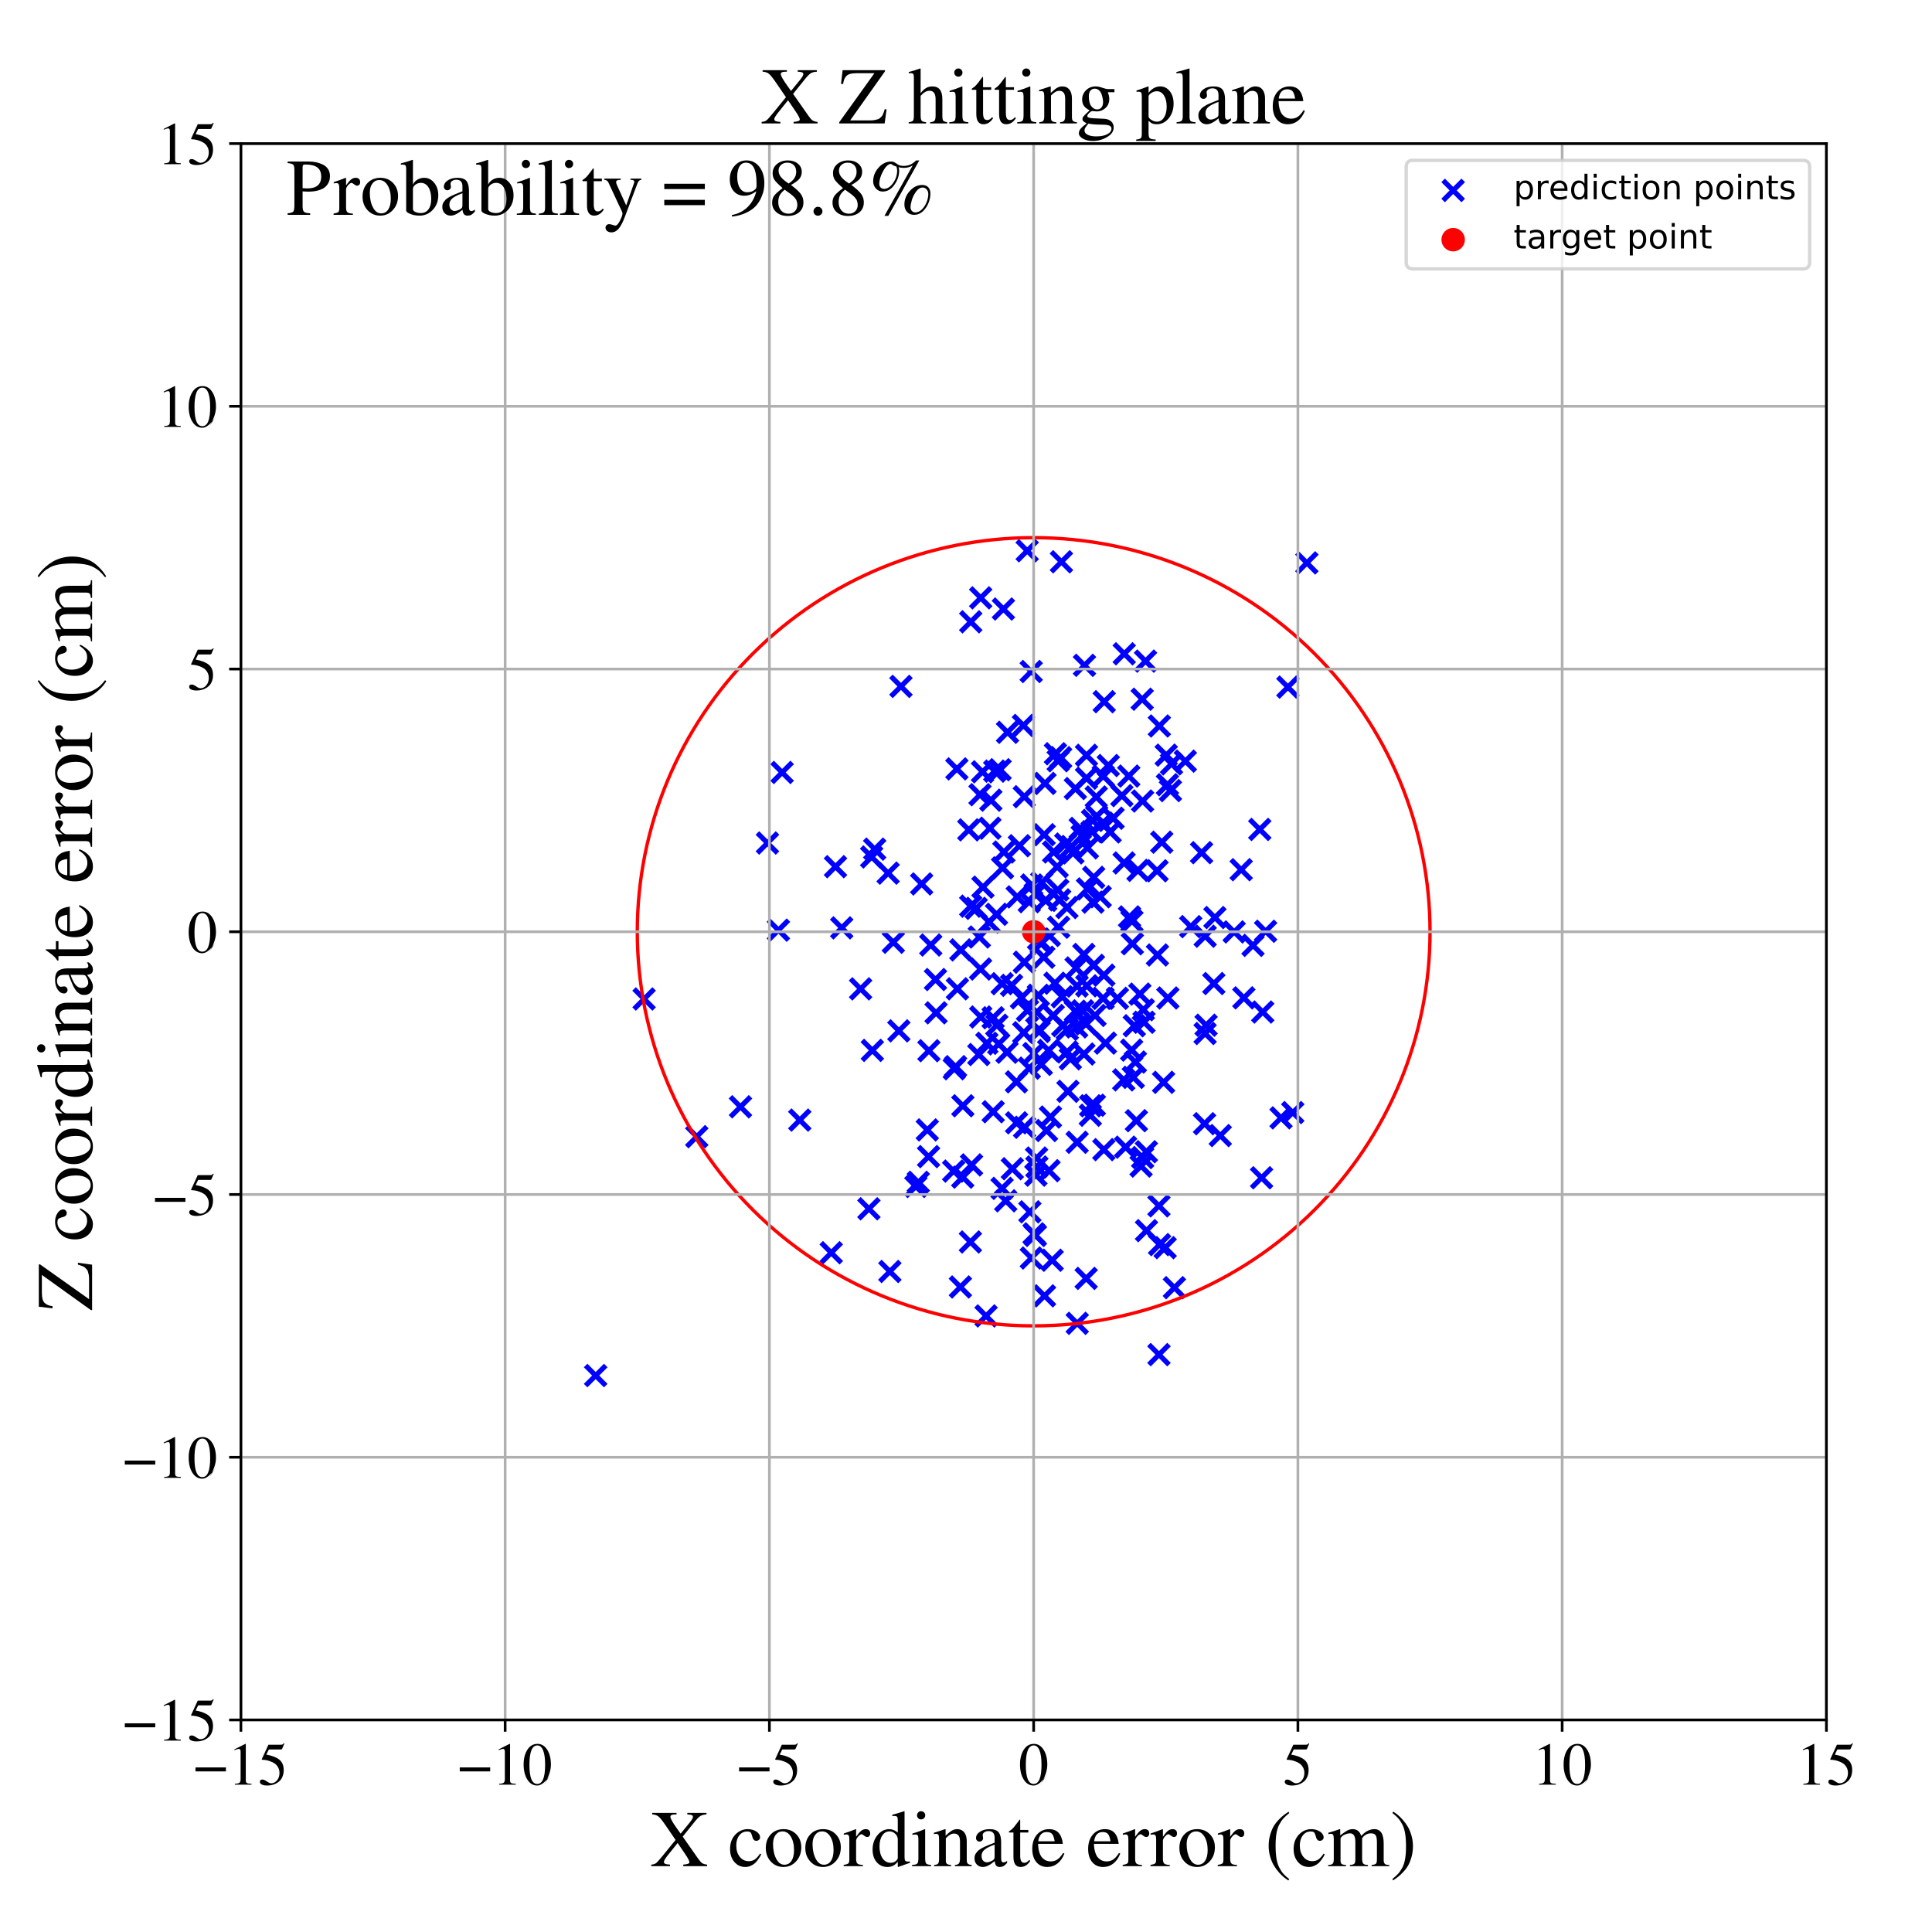 <?xml version="1.0" encoding="utf-8" standalone="no"?>
<!DOCTYPE svg PUBLIC "-//W3C//DTD SVG 1.1//EN"
  "http://www.w3.org/Graphics/SVG/1.1/DTD/svg11.dtd">
<!-- Created with matplotlib (https://matplotlib.org/) -->
<svg height="576pt" version="1.1" viewBox="0 0 576 576" width="576pt" xmlns="http://www.w3.org/2000/svg" xmlns:xlink="http://www.w3.org/1999/xlink">
 <defs>
  <style type="text/css">
*{stroke-linecap:butt;stroke-linejoin:round;}
  </style>
 </defs>
 <g id="figure_1">
  <g id="patch_1">
   <path d="M 0 576 
L 576 576 
L 576 0 
L 0 0 
z
" style="fill:#ffffff;"/>
  </g>
  <g id="axes_1">
   <g id="patch_2">
    <path d="M 71.822 512.784 
L 544.52 512.784 
L 544.52 42.802 
L 71.822 42.802 
z
" style="fill:#ffffff;"/>
   </g>
   <g id="PathCollection_1">
    <defs>
     <path d="M -3 3 
L 3 -3 
M -3 -3 
L 3 3 
" id="m8bf8c63af3" style="stroke:#0000ff;stroke-width:1.5;"/>
    </defs>
    <g clip-path="url(#p50bda12210)">
     <use style="fill:#0000ff;stroke:#0000ff;stroke-width:1.5;" x="326.829" xlink:href="#m8bf8c63af3" y="237.604"/>
     <use style="fill:#0000ff;stroke:#0000ff;stroke-width:1.5;" x="307.605" xlink:href="#m8bf8c63af3" y="263.851"/>
     <use style="fill:#0000ff;stroke:#0000ff;stroke-width:1.5;" x="306.856" xlink:href="#m8bf8c63af3" y="268.826"/>
     <use style="fill:#0000ff;stroke:#0000ff;stroke-width:1.5;" x="303.925" xlink:href="#m8bf8c63af3" y="252.139"/>
     <use style="fill:#0000ff;stroke:#0000ff;stroke-width:1.5;" x="370.838" xlink:href="#m8bf8c63af3" y="297.499"/>
     <use style="fill:#0000ff;stroke:#0000ff;stroke-width:1.5;" x="297.178" xlink:href="#m8bf8c63af3" y="305.656"/>
     <use style="fill:#0000ff;stroke:#0000ff;stroke-width:1.5;" x="318.09" xlink:href="#m8bf8c63af3" y="270.579"/>
     <use style="fill:#0000ff;stroke:#0000ff;stroke-width:1.5;" x="298.901" xlink:href="#m8bf8c63af3" y="258.743"/>
     <use style="fill:#0000ff;stroke:#0000ff;stroke-width:1.5;" x="315.478" xlink:href="#m8bf8c63af3" y="226.811"/>
     <use style="fill:#0000ff;stroke:#0000ff;stroke-width:1.5;" x="312.846" xlink:href="#m8bf8c63af3" y="278.889"/>
     <use style="fill:#0000ff;stroke:#0000ff;stroke-width:1.5;" x="335.174" xlink:href="#m8bf8c63af3" y="194.921"/>
     <use style="fill:#0000ff;stroke:#0000ff;stroke-width:1.5;" x="309.63" xlink:href="#m8bf8c63af3" y="279.941"/>
     <use style="fill:#0000ff;stroke:#0000ff;stroke-width:1.5;" x="314.504" xlink:href="#m8bf8c63af3" y="293.131"/>
     <use style="fill:#0000ff;stroke:#0000ff;stroke-width:1.5;" x="315.181" xlink:href="#m8bf8c63af3" y="258.402"/>
     <use style="fill:#0000ff;stroke:#0000ff;stroke-width:1.5;" x="177.592" xlink:href="#m8bf8c63af3" y="410.104"/>
     <use style="fill:#0000ff;stroke:#0000ff;stroke-width:1.5;" x="305.466" xlink:href="#m8bf8c63af3" y="336.088"/>
     <use style="fill:#0000ff;stroke:#0000ff;stroke-width:1.5;" x="303.074" xlink:href="#m8bf8c63af3" y="334.749"/>
     <use style="fill:#0000ff;stroke:#0000ff;stroke-width:1.5;" x="289.403" xlink:href="#m8bf8c63af3" y="270.16"/>
     <use style="fill:#0000ff;stroke:#0000ff;stroke-width:1.5;" x="338.502" xlink:href="#m8bf8c63af3" y="316.633"/>
     <use style="fill:#0000ff;stroke:#0000ff;stroke-width:1.5;" x="320.816" xlink:href="#m8bf8c63af3" y="288.582"/>
     <use style="fill:#0000ff;stroke:#0000ff;stroke-width:1.5;" x="317.736" xlink:href="#m8bf8c63af3" y="251.644"/>
     <use style="fill:#0000ff;stroke:#0000ff;stroke-width:1.5;" x="207.732" xlink:href="#m8bf8c63af3" y="338.879"/>
     <use style="fill:#0000ff;stroke:#0000ff;stroke-width:1.5;" x="338.797" xlink:href="#m8bf8c63af3" y="334.121"/>
     <use style="fill:#0000ff;stroke:#0000ff;stroke-width:1.5;" x="348.051" xlink:href="#m8bf8c63af3" y="233.955"/>
     <use style="fill:#0000ff;stroke:#0000ff;stroke-width:1.5;" x="328.919" xlink:href="#m8bf8c63af3" y="231.418"/>
     <use style="fill:#0000ff;stroke:#0000ff;stroke-width:1.5;" x="307.436" xlink:href="#m8bf8c63af3" y="200.203"/>
     <use style="fill:#0000ff;stroke:#0000ff;stroke-width:1.5;" x="324.011" xlink:href="#m8bf8c63af3" y="293.905"/>
     <use style="fill:#0000ff;stroke:#0000ff;stroke-width:1.5;" x="345.526" xlink:href="#m8bf8c63af3" y="359.512"/>
     <use style="fill:#0000ff;stroke:#0000ff;stroke-width:1.5;" x="310.452" xlink:href="#m8bf8c63af3" y="317.337"/>
     <use style="fill:#0000ff;stroke:#0000ff;stroke-width:1.5;" x="238.444" xlink:href="#m8bf8c63af3" y="333.939"/>
     <use style="fill:#0000ff;stroke:#0000ff;stroke-width:1.5;" x="307.473" xlink:href="#m8bf8c63af3" y="375.06"/>
     <use style="fill:#0000ff;stroke:#0000ff;stroke-width:1.5;" x="340.872" xlink:href="#m8bf8c63af3" y="301.034"/>
     <use style="fill:#0000ff;stroke:#0000ff;stroke-width:1.5;" x="295.408" xlink:href="#m8bf8c63af3" y="238.561"/>
     <use style="fill:#0000ff;stroke:#0000ff;stroke-width:1.5;" x="293.979" xlink:href="#m8bf8c63af3" y="392.324"/>
     <use style="fill:#0000ff;stroke:#0000ff;stroke-width:1.5;" x="337.467" xlink:href="#m8bf8c63af3" y="274.633"/>
     <use style="fill:#0000ff;stroke:#0000ff;stroke-width:1.5;" x="294.913" xlink:href="#m8bf8c63af3" y="274.945"/>
     <use style="fill:#0000ff;stroke:#0000ff;stroke-width:1.5;" x="300.382" xlink:href="#m8bf8c63af3" y="218.325"/>
     <use style="fill:#0000ff;stroke:#0000ff;stroke-width:1.5;" x="311.542" xlink:href="#m8bf8c63af3" y="233.559"/>
     <use style="fill:#0000ff;stroke:#0000ff;stroke-width:1.5;" x="316.847" xlink:href="#m8bf8c63af3" y="305.779"/>
     <use style="fill:#0000ff;stroke:#0000ff;stroke-width:1.5;" x="335.131" xlink:href="#m8bf8c63af3" y="257.276"/>
     <use style="fill:#0000ff;stroke:#0000ff;stroke-width:1.5;" x="321.165" xlink:href="#m8bf8c63af3" y="394.534"/>
     <use style="fill:#0000ff;stroke:#0000ff;stroke-width:1.5;" x="308.63" xlink:href="#m8bf8c63af3" y="266.529"/>
     <use style="fill:#0000ff;stroke:#0000ff;stroke-width:1.5;" x="305.375" xlink:href="#m8bf8c63af3" y="237.523"/>
     <use style="fill:#0000ff;stroke:#0000ff;stroke-width:1.5;" x="315.351" xlink:href="#m8bf8c63af3" y="265.339"/>
     <use style="fill:#0000ff;stroke:#0000ff;stroke-width:1.5;" x="287.027" xlink:href="#m8bf8c63af3" y="350.948"/>
     <use style="fill:#0000ff;stroke:#0000ff;stroke-width:1.5;" x="259.056" xlink:href="#m8bf8c63af3" y="360.384"/>
     <use style="fill:#0000ff;stroke:#0000ff;stroke-width:1.5;" x="308.839" xlink:href="#m8bf8c63af3" y="350.362"/>
     <use style="fill:#0000ff;stroke:#0000ff;stroke-width:1.5;" x="373.564" xlink:href="#m8bf8c63af3" y="281.851"/>
     <use style="fill:#0000ff;stroke:#0000ff;stroke-width:1.5;" x="318.151" xlink:href="#m8bf8c63af3" y="313.624"/>
     <use style="fill:#0000ff;stroke:#0000ff;stroke-width:1.5;" x="323.322" xlink:href="#m8bf8c63af3" y="198.358"/>
     <use style="fill:#0000ff;stroke:#0000ff;stroke-width:1.5;" x="292.922" xlink:href="#m8bf8c63af3" y="230.103"/>
     <use style="fill:#0000ff;stroke:#0000ff;stroke-width:1.5;" x="291.974" xlink:href="#m8bf8c63af3" y="279.361"/>
     <use style="fill:#0000ff;stroke:#0000ff;stroke-width:1.5;" x="301.812" xlink:href="#m8bf8c63af3" y="348.44"/>
     <use style="fill:#0000ff;stroke:#0000ff;stroke-width:1.5;" x="315.612" xlink:href="#m8bf8c63af3" y="276.44"/>
     <use style="fill:#0000ff;stroke:#0000ff;stroke-width:1.5;" x="305.223" xlink:href="#m8bf8c63af3" y="307.875"/>
     <use style="fill:#0000ff;stroke:#0000ff;stroke-width:1.5;" x="265.304" xlink:href="#m8bf8c63af3" y="379.077"/>
     <use style="fill:#0000ff;stroke:#0000ff;stroke-width:1.5;" x="345.646" xlink:href="#m8bf8c63af3" y="216.443"/>
     <use style="fill:#0000ff;stroke:#0000ff;stroke-width:1.5;" x="376.125" xlink:href="#m8bf8c63af3" y="351.135"/>
     <use style="fill:#0000ff;stroke:#0000ff;stroke-width:1.5;" x="323.824" xlink:href="#m8bf8c63af3" y="381.136"/>
     <use style="fill:#0000ff;stroke:#0000ff;stroke-width:1.5;" x="326.273" xlink:href="#m8bf8c63af3" y="329.506"/>
     <use style="fill:#0000ff;stroke:#0000ff;stroke-width:1.5;" x="312.641" xlink:href="#m8bf8c63af3" y="313.179"/>
     <use style="fill:#0000ff;stroke:#0000ff;stroke-width:1.5;" x="276.463" xlink:href="#m8bf8c63af3" y="336.869"/>
     <use style="fill:#0000ff;stroke:#0000ff;stroke-width:1.5;" x="341.525" xlink:href="#m8bf8c63af3" y="197.103"/>
     <use style="fill:#0000ff;stroke:#0000ff;stroke-width:1.5;" x="311.765" xlink:href="#m8bf8c63af3" y="268.421"/>
     <use style="fill:#0000ff;stroke:#0000ff;stroke-width:1.5;" x="264.784" xlink:href="#m8bf8c63af3" y="260.311"/>
     <use style="fill:#0000ff;stroke:#0000ff;stroke-width:1.5;" x="304.53" xlink:href="#m8bf8c63af3" y="297.491"/>
     <use style="fill:#0000ff;stroke:#0000ff;stroke-width:1.5;" x="347.691" xlink:href="#m8bf8c63af3" y="225.139"/>
     <use style="fill:#0000ff;stroke:#0000ff;stroke-width:1.5;" x="341.779" xlink:href="#m8bf8c63af3" y="343.379"/>
     <use style="fill:#0000ff;stroke:#0000ff;stroke-width:1.5;" x="311.302" xlink:href="#m8bf8c63af3" y="248.858"/>
     <use style="fill:#0000ff;stroke:#0000ff;stroke-width:1.5;" x="267.983" xlink:href="#m8bf8c63af3" y="307.341"/>
     <use style="fill:#0000ff;stroke:#0000ff;stroke-width:1.5;" x="260.778" xlink:href="#m8bf8c63af3" y="253.161"/>
     <use style="fill:#0000ff;stroke:#0000ff;stroke-width:1.5;" x="301.593" xlink:href="#m8bf8c63af3" y="293.762"/>
     <use style="fill:#0000ff;stroke:#0000ff;stroke-width:1.5;" x="310.586" xlink:href="#m8bf8c63af3" y="263.156"/>
     <use style="fill:#0000ff;stroke:#0000ff;stroke-width:1.5;" x="284.321" xlink:href="#m8bf8c63af3" y="349.146"/>
     <use style="fill:#0000ff;stroke:#0000ff;stroke-width:1.5;" x="306.874" xlink:href="#m8bf8c63af3" y="318.447"/>
     <use style="fill:#0000ff;stroke:#0000ff;stroke-width:1.5;" x="309.11" xlink:href="#m8bf8c63af3" y="301.751"/>
     <use style="fill:#0000ff;stroke:#0000ff;stroke-width:1.5;" x="329.095" xlink:href="#m8bf8c63af3" y="342.747"/>
     <use style="fill:#0000ff;stroke:#0000ff;stroke-width:1.5;" x="321.119" xlink:href="#m8bf8c63af3" y="293.988"/>
     <use style="fill:#0000ff;stroke:#0000ff;stroke-width:1.5;" x="353.392" xlink:href="#m8bf8c63af3" y="226.929"/>
     <use style="fill:#0000ff;stroke:#0000ff;stroke-width:1.5;" x="325.854" xlink:href="#m8bf8c63af3" y="268.96"/>
     <use style="fill:#0000ff;stroke:#0000ff;stroke-width:1.5;" x="347.378" xlink:href="#m8bf8c63af3" y="371.975"/>
     <use style="fill:#0000ff;stroke:#0000ff;stroke-width:1.5;" x="340.643" xlink:href="#m8bf8c63af3" y="238.814"/>
     <use style="fill:#0000ff;stroke:#0000ff;stroke-width:1.5;" x="300.228" xlink:href="#m8bf8c63af3" y="313.71"/>
     <use style="fill:#0000ff;stroke:#0000ff;stroke-width:1.5;" x="318.201" xlink:href="#m8bf8c63af3" y="306.89"/>
     <use style="fill:#0000ff;stroke:#0000ff;stroke-width:1.5;" x="323.127" xlink:href="#m8bf8c63af3" y="284.555"/>
     <use style="fill:#0000ff;stroke:#0000ff;stroke-width:1.5;" x="292.168" xlink:href="#m8bf8c63af3" y="236.932"/>
     <use style="fill:#0000ff;stroke:#0000ff;stroke-width:1.5;" x="385.416" xlink:href="#m8bf8c63af3" y="331.698"/>
     <use style="fill:#0000ff;stroke:#0000ff;stroke-width:1.5;" x="299.152" xlink:href="#m8bf8c63af3" y="181.572"/>
     <use style="fill:#0000ff;stroke:#0000ff;stroke-width:1.5;" x="303.265" xlink:href="#m8bf8c63af3" y="267.395"/>
     <use style="fill:#0000ff;stroke:#0000ff;stroke-width:1.5;" x="345.703" xlink:href="#m8bf8c63af3" y="371.063"/>
     <use style="fill:#0000ff;stroke:#0000ff;stroke-width:1.5;" x="318.396" xlink:href="#m8bf8c63af3" y="325.362"/>
     <use style="fill:#0000ff;stroke:#0000ff;stroke-width:1.5;" x="345.532" xlink:href="#m8bf8c63af3" y="403.858"/>
     <use style="fill:#0000ff;stroke:#0000ff;stroke-width:1.5;" x="268.612" xlink:href="#m8bf8c63af3" y="204.639"/>
     <use style="fill:#0000ff;stroke:#0000ff;stroke-width:1.5;" x="306.246" xlink:href="#m8bf8c63af3" y="164.215"/>
     <use style="fill:#0000ff;stroke:#0000ff;stroke-width:1.5;" x="292.39" xlink:href="#m8bf8c63af3" y="303.198"/>
     <use style="fill:#0000ff;stroke:#0000ff;stroke-width:1.5;" x="285.438" xlink:href="#m8bf8c63af3" y="294.799"/>
     <use style="fill:#0000ff;stroke:#0000ff;stroke-width:1.5;" x="298.753" xlink:href="#m8bf8c63af3" y="354.295"/>
     <use style="fill:#0000ff;stroke:#0000ff;stroke-width:1.5;" x="323.927" xlink:href="#m8bf8c63af3" y="232.004"/>
     <use style="fill:#0000ff;stroke:#0000ff;stroke-width:1.5;" x="326.971" xlink:href="#m8bf8c63af3" y="243.357"/>
     <use style="fill:#0000ff;stroke:#0000ff;stroke-width:1.5;" x="313.181" xlink:href="#m8bf8c63af3" y="333.028"/>
     <use style="fill:#0000ff;stroke:#0000ff;stroke-width:1.5;" x="325.161" xlink:href="#m8bf8c63af3" y="329.677"/>
     <use style="fill:#0000ff;stroke:#0000ff;stroke-width:1.5;" x="326.064" xlink:href="#m8bf8c63af3" y="261.565"/>
     <use style="fill:#0000ff;stroke:#0000ff;stroke-width:1.5;" x="361.888" xlink:href="#m8bf8c63af3" y="293.229"/>
     <use style="fill:#0000ff;stroke:#0000ff;stroke-width:1.5;" x="232.077" xlink:href="#m8bf8c63af3" y="277.312"/>
     <use style="fill:#0000ff;stroke:#0000ff;stroke-width:1.5;" x="298.159" xlink:href="#m8bf8c63af3" y="229.478"/>
     <use style="fill:#0000ff;stroke:#0000ff;stroke-width:1.5;" x="309.567" xlink:href="#m8bf8c63af3" y="296.725"/>
     <use style="fill:#0000ff;stroke:#0000ff;stroke-width:1.5;" x="284.881" xlink:href="#m8bf8c63af3" y="318.014"/>
     <use style="fill:#0000ff;stroke:#0000ff;stroke-width:1.5;" x="329.209" xlink:href="#m8bf8c63af3" y="209.2"/>
     <use style="fill:#0000ff;stroke:#0000ff;stroke-width:1.5;" x="323.919" xlink:href="#m8bf8c63af3" y="225.182"/>
     <use style="fill:#0000ff;stroke:#0000ff;stroke-width:1.5;" x="276.941" xlink:href="#m8bf8c63af3" y="313.255"/>
     <use style="fill:#0000ff;stroke:#0000ff;stroke-width:1.5;" x="305.393" xlink:href="#m8bf8c63af3" y="286.864"/>
     <use style="fill:#0000ff;stroke:#0000ff;stroke-width:1.5;" x="279.068" xlink:href="#m8bf8c63af3" y="301.956"/>
     <use style="fill:#0000ff;stroke:#0000ff;stroke-width:1.5;" x="314.132" xlink:href="#m8bf8c63af3" y="253.999"/>
     <use style="fill:#0000ff;stroke:#0000ff;stroke-width:1.5;" x="328.014" xlink:href="#m8bf8c63af3" y="267.348"/>
     <use style="fill:#0000ff;stroke:#0000ff;stroke-width:1.5;" x="292.382" xlink:href="#m8bf8c63af3" y="178.24"/>
     <use style="fill:#0000ff;stroke:#0000ff;stroke-width:1.5;" x="330.42" xlink:href="#m8bf8c63af3" y="228.237"/>
     <use style="fill:#0000ff;stroke:#0000ff;stroke-width:1.5;" x="312.746" xlink:href="#m8bf8c63af3" y="349.022"/>
     <use style="fill:#0000ff;stroke:#0000ff;stroke-width:1.5;" x="340.531" xlink:href="#m8bf8c63af3" y="208.464"/>
     <use style="fill:#0000ff;stroke:#0000ff;stroke-width:1.5;" x="259.878" xlink:href="#m8bf8c63af3" y="255.491"/>
     <use style="fill:#0000ff;stroke:#0000ff;stroke-width:1.5;" x="320.994" xlink:href="#m8bf8c63af3" y="306.16"/>
     <use style="fill:#0000ff;stroke:#0000ff;stroke-width:1.5;" x="256.579" xlink:href="#m8bf8c63af3" y="294.819"/>
     <use style="fill:#0000ff;stroke:#0000ff;stroke-width:1.5;" x="322.06" xlink:href="#m8bf8c63af3" y="246.978"/>
     <use style="fill:#0000ff;stroke:#0000ff;stroke-width:1.5;" x="329.568" xlink:href="#m8bf8c63af3" y="310.987"/>
     <use style="fill:#0000ff;stroke:#0000ff;stroke-width:1.5;" x="362.206" xlink:href="#m8bf8c63af3" y="273.549"/>
     <use style="fill:#0000ff;stroke:#0000ff;stroke-width:1.5;" x="309.786" xlink:href="#m8bf8c63af3" y="306.96"/>
     <use style="fill:#0000ff;stroke:#0000ff;stroke-width:1.5;" x="316.222" xlink:href="#m8bf8c63af3" y="225.888"/>
     <use style="fill:#0000ff;stroke:#0000ff;stroke-width:1.5;" x="291.041" xlink:href="#m8bf8c63af3" y="270.812"/>
     <use style="fill:#0000ff;stroke:#0000ff;stroke-width:1.5;" x="341.066" xlink:href="#m8bf8c63af3" y="304.775"/>
     <use style="fill:#0000ff;stroke:#0000ff;stroke-width:1.5;" x="289.307" xlink:href="#m8bf8c63af3" y="370.279"/>
     <use style="fill:#0000ff;stroke:#0000ff;stroke-width:1.5;" x="337.381" xlink:href="#m8bf8c63af3" y="313.078"/>
     <use style="fill:#0000ff;stroke:#0000ff;stroke-width:1.5;" x="344.955" xlink:href="#m8bf8c63af3" y="259.611"/>
     <use style="fill:#0000ff;stroke:#0000ff;stroke-width:1.5;" x="316.45" xlink:href="#m8bf8c63af3" y="167.493"/>
     <use style="fill:#0000ff;stroke:#0000ff;stroke-width:1.5;" x="323.748" xlink:href="#m8bf8c63af3" y="305.256"/>
     <use style="fill:#0000ff;stroke:#0000ff;stroke-width:1.5;" x="348.946" xlink:href="#m8bf8c63af3" y="235.707"/>
     <use style="fill:#0000ff;stroke:#0000ff;stroke-width:1.5;" x="292.342" xlink:href="#m8bf8c63af3" y="288.905"/>
     <use style="fill:#0000ff;stroke:#0000ff;stroke-width:1.5;" x="296.083" xlink:href="#m8bf8c63af3" y="303.429"/>
     <use style="fill:#0000ff;stroke:#0000ff;stroke-width:1.5;" x="297.099" xlink:href="#m8bf8c63af3" y="272.586"/>
     <use style="fill:#0000ff;stroke:#0000ff;stroke-width:1.5;" x="323.153" xlink:href="#m8bf8c63af3" y="314.244"/>
     <use style="fill:#0000ff;stroke:#0000ff;stroke-width:1.5;" x="359.121" xlink:href="#m8bf8c63af3" y="335.019"/>
     <use style="fill:#0000ff;stroke:#0000ff;stroke-width:1.5;" x="324.192" xlink:href="#m8bf8c63af3" y="252.777"/>
     <use style="fill:#0000ff;stroke:#0000ff;stroke-width:1.5;" x="299.846" xlink:href="#m8bf8c63af3" y="358.005"/>
     <use style="fill:#0000ff;stroke:#0000ff;stroke-width:1.5;" x="355.001" xlink:href="#m8bf8c63af3" y="276.265"/>
     <use style="fill:#0000ff;stroke:#0000ff;stroke-width:1.5;" x="339.826" xlink:href="#m8bf8c63af3" y="296.377"/>
     <use style="fill:#0000ff;stroke:#0000ff;stroke-width:1.5;" x="303.036" xlink:href="#m8bf8c63af3" y="322.54"/>
     <use style="fill:#0000ff;stroke:#0000ff;stroke-width:1.5;" x="288.832" xlink:href="#m8bf8c63af3" y="247.411"/>
     <use style="fill:#0000ff;stroke:#0000ff;stroke-width:1.5;" x="336.525" xlink:href="#m8bf8c63af3" y="231.378"/>
     <use style="fill:#0000ff;stroke:#0000ff;stroke-width:1.5;" x="285.282" xlink:href="#m8bf8c63af3" y="229.234"/>
     <use style="fill:#0000ff;stroke:#0000ff;stroke-width:1.5;" x="333.14" xlink:href="#m8bf8c63af3" y="297.639"/>
     <use style="fill:#0000ff;stroke:#0000ff;stroke-width:1.5;" x="293.054" xlink:href="#m8bf8c63af3" y="264.488"/>
     <use style="fill:#0000ff;stroke:#0000ff;stroke-width:1.5;" x="309.039" xlink:href="#m8bf8c63af3" y="345.248"/>
     <use style="fill:#0000ff;stroke:#0000ff;stroke-width:1.5;" x="335.024" xlink:href="#m8bf8c63af3" y="321.957"/>
     <use style="fill:#0000ff;stroke:#0000ff;stroke-width:1.5;" x="313.688" xlink:href="#m8bf8c63af3" y="375.724"/>
     <use style="fill:#0000ff;stroke:#0000ff;stroke-width:1.5;" x="295.122" xlink:href="#m8bf8c63af3" y="246.919"/>
     <use style="fill:#0000ff;stroke:#0000ff;stroke-width:1.5;" x="260.079" xlink:href="#m8bf8c63af3" y="313.157"/>
     <use style="fill:#0000ff;stroke:#0000ff;stroke-width:1.5;" x="291.828" xlink:href="#m8bf8c63af3" y="314.393"/>
     <use style="fill:#0000ff;stroke:#0000ff;stroke-width:1.5;" x="359.304" xlink:href="#m8bf8c63af3" y="279.121"/>
     <use style="fill:#0000ff;stroke:#0000ff;stroke-width:1.5;" x="339.269" xlink:href="#m8bf8c63af3" y="259.494"/>
     <use style="fill:#0000ff;stroke:#0000ff;stroke-width:1.5;" x="311.184" xlink:href="#m8bf8c63af3" y="285.387"/>
     <use style="fill:#0000ff;stroke:#0000ff;stroke-width:1.5;" x="299.292" xlink:href="#m8bf8c63af3" y="254.02"/>
     <use style="fill:#0000ff;stroke:#0000ff;stroke-width:1.5;" x="309.81" xlink:href="#m8bf8c63af3" y="307.52"/>
     <use style="fill:#0000ff;stroke:#0000ff;stroke-width:1.5;" x="349.27" xlink:href="#m8bf8c63af3" y="227.731"/>
     <use style="fill:#0000ff;stroke:#0000ff;stroke-width:1.5;" x="328.867" xlink:href="#m8bf8c63af3" y="297.641"/>
     <use style="fill:#0000ff;stroke:#0000ff;stroke-width:1.5;" x="289.414" xlink:href="#m8bf8c63af3" y="185.385"/>
     <use style="fill:#0000ff;stroke:#0000ff;stroke-width:1.5;" x="381.924" xlink:href="#m8bf8c63af3" y="333.274"/>
     <use style="fill:#0000ff;stroke:#0000ff;stroke-width:1.5;" x="314.664" xlink:href="#m8bf8c63af3" y="224.72"/>
     <use style="fill:#0000ff;stroke:#0000ff;stroke-width:1.5;" x="346.366" xlink:href="#m8bf8c63af3" y="251.091"/>
     <use style="fill:#0000ff;stroke:#0000ff;stroke-width:1.5;" x="334.474" xlink:href="#m8bf8c63af3" y="237.208"/>
     <use style="fill:#0000ff;stroke:#0000ff;stroke-width:1.5;" x="358.235" xlink:href="#m8bf8c63af3" y="254.21"/>
     <use style="fill:#0000ff;stroke:#0000ff;stroke-width:1.5;" x="249.092" xlink:href="#m8bf8c63af3" y="258.388"/>
     <use style="fill:#0000ff;stroke:#0000ff;stroke-width:1.5;" x="359.28" xlink:href="#m8bf8c63af3" y="308.125"/>
     <use style="fill:#0000ff;stroke:#0000ff;stroke-width:1.5;" x="367.95" xlink:href="#m8bf8c63af3" y="277.843"/>
     <use style="fill:#0000ff;stroke:#0000ff;stroke-width:1.5;" x="274.779" xlink:href="#m8bf8c63af3" y="263.531"/>
     <use style="fill:#0000ff;stroke:#0000ff;stroke-width:1.5;" x="325.057" xlink:href="#m8bf8c63af3" y="332.499"/>
     <use style="fill:#0000ff;stroke:#0000ff;stroke-width:1.5;" x="314.016" xlink:href="#m8bf8c63af3" y="302.75"/>
     <use style="fill:#0000ff;stroke:#0000ff;stroke-width:1.5;" x="319.866" xlink:href="#m8bf8c63af3" y="254.276"/>
     <use style="fill:#0000ff;stroke:#0000ff;stroke-width:1.5;" x="325.991" xlink:href="#m8bf8c63af3" y="287.802"/>
     <use style="fill:#0000ff;stroke:#0000ff;stroke-width:1.5;" x="289.652" xlink:href="#m8bf8c63af3" y="347.302"/>
     <use style="fill:#0000ff;stroke:#0000ff;stroke-width:1.5;" x="336.753" xlink:href="#m8bf8c63af3" y="273.363"/>
     <use style="fill:#0000ff;stroke:#0000ff;stroke-width:1.5;" x="330.965" xlink:href="#m8bf8c63af3" y="248.034"/>
     <use style="fill:#0000ff;stroke:#0000ff;stroke-width:1.5;" x="297.765" xlink:href="#m8bf8c63af3" y="311.218"/>
     <use style="fill:#0000ff;stroke:#0000ff;stroke-width:1.5;" x="322.806" xlink:href="#m8bf8c63af3" y="301.362"/>
     <use style="fill:#0000ff;stroke:#0000ff;stroke-width:1.5;" x="286.474" xlink:href="#m8bf8c63af3" y="283.2"/>
     <use style="fill:#0000ff;stroke:#0000ff;stroke-width:1.5;" x="337.872" xlink:href="#m8bf8c63af3" y="321.204"/>
     <use style="fill:#0000ff;stroke:#0000ff;stroke-width:1.5;" x="389.628" xlink:href="#m8bf8c63af3" y="167.826"/>
     <use style="fill:#0000ff;stroke:#0000ff;stroke-width:1.5;" x="346.907" xlink:href="#m8bf8c63af3" y="322.679"/>
     <use style="fill:#0000ff;stroke:#0000ff;stroke-width:1.5;" x="308.294" xlink:href="#m8bf8c63af3" y="367.851"/>
     <use style="fill:#0000ff;stroke:#0000ff;stroke-width:1.5;" x="316.683" xlink:href="#m8bf8c63af3" y="297.162"/>
     <use style="fill:#0000ff;stroke:#0000ff;stroke-width:1.5;" x="309.128" xlink:href="#m8bf8c63af3" y="347.914"/>
     <use style="fill:#0000ff;stroke:#0000ff;stroke-width:1.5;" x="325.581" xlink:href="#m8bf8c63af3" y="247.979"/>
     <use style="fill:#0000ff;stroke:#0000ff;stroke-width:1.5;" x="340.661" xlink:href="#m8bf8c63af3" y="345.108"/>
     <use style="fill:#0000ff;stroke:#0000ff;stroke-width:1.5;" x="277.496" xlink:href="#m8bf8c63af3" y="281.743"/>
     <use style="fill:#0000ff;stroke:#0000ff;stroke-width:1.5;" x="340.193" xlink:href="#m8bf8c63af3" y="347.65"/>
     <use style="fill:#0000ff;stroke:#0000ff;stroke-width:1.5;" x="329.095" xlink:href="#m8bf8c63af3" y="290.734"/>
     <use style="fill:#0000ff;stroke:#0000ff;stroke-width:1.5;" x="276.841" xlink:href="#m8bf8c63af3" y="344.826"/>
     <use style="fill:#0000ff;stroke:#0000ff;stroke-width:1.5;" x="247.827" xlink:href="#m8bf8c63af3" y="373.489"/>
     <use style="fill:#0000ff;stroke:#0000ff;stroke-width:1.5;" x="320.621" xlink:href="#m8bf8c63af3" y="301.485"/>
     <use style="fill:#0000ff;stroke:#0000ff;stroke-width:1.5;" x="335.573" xlink:href="#m8bf8c63af3" y="342.015"/>
     <use style="fill:#0000ff;stroke:#0000ff;stroke-width:1.5;" x="348.182" xlink:href="#m8bf8c63af3" y="297.534"/>
     <use style="fill:#0000ff;stroke:#0000ff;stroke-width:1.5;" x="337.601" xlink:href="#m8bf8c63af3" y="281.364"/>
     <use style="fill:#0000ff;stroke:#0000ff;stroke-width:1.5;" x="345.078" xlink:href="#m8bf8c63af3" y="284.715"/>
     <use style="fill:#0000ff;stroke:#0000ff;stroke-width:1.5;" x="305.124" xlink:href="#m8bf8c63af3" y="216.279"/>
     <use style="fill:#0000ff;stroke:#0000ff;stroke-width:1.5;" x="308.688" xlink:href="#m8bf8c63af3" y="368.323"/>
     <use style="fill:#0000ff;stroke:#0000ff;stroke-width:1.5;" x="383.968" xlink:href="#m8bf8c63af3" y="204.848"/>
     <use style="fill:#0000ff;stroke:#0000ff;stroke-width:1.5;" x="228.807" xlink:href="#m8bf8c63af3" y="251.333"/>
     <use style="fill:#0000ff;stroke:#0000ff;stroke-width:1.5;" x="319.452" xlink:href="#m8bf8c63af3" y="252.37"/>
     <use style="fill:#0000ff;stroke:#0000ff;stroke-width:1.5;" x="310.406" xlink:href="#m8bf8c63af3" y="281.326"/>
     <use style="fill:#0000ff;stroke:#0000ff;stroke-width:1.5;" x="312.003" xlink:href="#m8bf8c63af3" y="337.047"/>
     <use style="fill:#0000ff;stroke:#0000ff;stroke-width:1.5;" x="233.18" xlink:href="#m8bf8c63af3" y="230.298"/>
     <use style="fill:#0000ff;stroke:#0000ff;stroke-width:1.5;" x="298.773" xlink:href="#m8bf8c63af3" y="293.269"/>
     <use style="fill:#0000ff;stroke:#0000ff;stroke-width:1.5;" x="324.226" xlink:href="#m8bf8c63af3" y="265.021"/>
     <use style="fill:#0000ff;stroke:#0000ff;stroke-width:1.5;" x="278.897" xlink:href="#m8bf8c63af3" y="292.038"/>
     <use style="fill:#0000ff;stroke:#0000ff;stroke-width:1.5;" x="220.766" xlink:href="#m8bf8c63af3" y="329.981"/>
     <use style="fill:#0000ff;stroke:#0000ff;stroke-width:1.5;" x="338.177" xlink:href="#m8bf8c63af3" y="305.807"/>
     <use style="fill:#0000ff;stroke:#0000ff;stroke-width:1.5;" x="284.502" xlink:href="#m8bf8c63af3" y="318.633"/>
     <use style="fill:#0000ff;stroke:#0000ff;stroke-width:1.5;" x="273.053" xlink:href="#m8bf8c63af3" y="353.729"/>
     <use style="fill:#0000ff;stroke:#0000ff;stroke-width:1.5;" x="376.466" xlink:href="#m8bf8c63af3" y="301.722"/>
     <use style="fill:#0000ff;stroke:#0000ff;stroke-width:1.5;" x="359.574" xlink:href="#m8bf8c63af3" y="305.655"/>
     <use style="fill:#0000ff;stroke:#0000ff;stroke-width:1.5;" x="296.107" xlink:href="#m8bf8c63af3" y="331.452"/>
     <use style="fill:#0000ff;stroke:#0000ff;stroke-width:1.5;" x="363.811" xlink:href="#m8bf8c63af3" y="338.555"/>
     <use style="fill:#0000ff;stroke:#0000ff;stroke-width:1.5;" x="350.135" xlink:href="#m8bf8c63af3" y="383.899"/>
     <use style="fill:#0000ff;stroke:#0000ff;stroke-width:1.5;" x="375.583" xlink:href="#m8bf8c63af3" y="247.288"/>
     <use style="fill:#0000ff;stroke:#0000ff;stroke-width:1.5;" x="306.343" xlink:href="#m8bf8c63af3" y="301.25"/>
     <use style="fill:#0000ff;stroke:#0000ff;stroke-width:1.5;" x="307.045" xlink:href="#m8bf8c63af3" y="361.298"/>
     <use style="fill:#0000ff;stroke:#0000ff;stroke-width:1.5;" x="370.047" xlink:href="#m8bf8c63af3" y="259.29"/>
     <use style="fill:#0000ff;stroke:#0000ff;stroke-width:1.5;" x="320.606" xlink:href="#m8bf8c63af3" y="235.09"/>
     <use style="fill:#0000ff;stroke:#0000ff;stroke-width:1.5;" x="341.814" xlink:href="#m8bf8c63af3" y="366.901"/>
     <use style="fill:#0000ff;stroke:#0000ff;stroke-width:1.5;" x="287.061" xlink:href="#m8bf8c63af3" y="329.67"/>
     <use style="fill:#0000ff;stroke:#0000ff;stroke-width:1.5;" x="321.137" xlink:href="#m8bf8c63af3" y="340.559"/>
     <use style="fill:#0000ff;stroke:#0000ff;stroke-width:1.5;" x="328.743" xlink:href="#m8bf8c63af3" y="245.419"/>
     <use style="fill:#0000ff;stroke:#0000ff;stroke-width:1.5;" x="308.225" xlink:href="#m8bf8c63af3" y="314.1"/>
     <use style="fill:#0000ff;stroke:#0000ff;stroke-width:1.5;" x="315.928" xlink:href="#m8bf8c63af3" y="268.289"/>
     <use style="fill:#0000ff;stroke:#0000ff;stroke-width:1.5;" x="377.325" xlink:href="#m8bf8c63af3" y="277.644"/>
     <use style="fill:#0000ff;stroke:#0000ff;stroke-width:1.5;" x="325.733" xlink:href="#m8bf8c63af3" y="244.601"/>
     <use style="fill:#0000ff;stroke:#0000ff;stroke-width:1.5;" x="326.464" xlink:href="#m8bf8c63af3" y="302.736"/>
     <use style="fill:#0000ff;stroke:#0000ff;stroke-width:1.5;" x="192.031" xlink:href="#m8bf8c63af3" y="297.832"/>
     <use style="fill:#0000ff;stroke:#0000ff;stroke-width:1.5;" x="331.848" xlink:href="#m8bf8c63af3" y="243.95"/>
     <use style="fill:#0000ff;stroke:#0000ff;stroke-width:1.5;" x="322.63" xlink:href="#m8bf8c63af3" y="249.238"/>
     <use style="fill:#0000ff;stroke:#0000ff;stroke-width:1.5;" x="296.564" xlink:href="#m8bf8c63af3" y="229.903"/>
     <use style="fill:#0000ff;stroke:#0000ff;stroke-width:1.5;" x="266.331" xlink:href="#m8bf8c63af3" y="280.922"/>
     <use style="fill:#0000ff;stroke:#0000ff;stroke-width:1.5;" x="294.217" xlink:href="#m8bf8c63af3" y="311.044"/>
     <use style="fill:#0000ff;stroke:#0000ff;stroke-width:1.5;" x="250.949" xlink:href="#m8bf8c63af3" y="276.631"/>
     <use style="fill:#0000ff;stroke:#0000ff;stroke-width:1.5;" x="311.406" xlink:href="#m8bf8c63af3" y="386.339"/>
     <use style="fill:#0000ff;stroke:#0000ff;stroke-width:1.5;" x="319.11" xlink:href="#m8bf8c63af3" y="315.67"/>
     <use style="fill:#0000ff;stroke:#0000ff;stroke-width:1.5;" x="286.332" xlink:href="#m8bf8c63af3" y="383.692"/>
     <use style="fill:#0000ff;stroke:#0000ff;stroke-width:1.5;" x="273.778" xlink:href="#m8bf8c63af3" y="352.482"/>
    </g>
   </g>
   <g id="PathCollection_2">
    <defs>
     <path d="M 0 3 
C 0.796 3 1.559 2.684 2.121 2.121 
C 2.684 1.559 3 0.796 3 0 
C 3 -0.796 2.684 -1.559 2.121 -2.121 
C 1.559 -2.684 0.796 -3 0 -3 
C -0.796 -3 -1.559 -2.684 -2.121 -2.121 
C -2.684 -1.559 -3 -0.796 -3 0 
C -3 0.796 -2.684 1.559 -2.121 2.121 
C -1.559 2.684 -0.796 3 0 3 
z
" id="ma51bbdb1e1" style="stroke:#ff0000;"/>
    </defs>
    <g clip-path="url(#p50bda12210)">
     <use style="fill:#ff0000;stroke:#ff0000;" x="308.171" xlink:href="#ma51bbdb1e1" y="277.793"/>
    </g>
   </g>
   <g id="patch_3">
    <path clip-path="url(#p50bda12210)" d="M 308.171 395.288 
C 339.511 395.288 369.572 382.908 391.733 360.875 
C 413.894 338.841 426.346 308.953 426.346 277.793 
C 426.346 246.633 413.894 216.745 391.733 194.711 
C 369.572 172.677 339.511 160.297 308.171 160.297 
C 276.831 160.297 246.77 172.677 224.609 194.711 
C 202.448 216.745 189.997 246.633 189.997 277.793 
C 189.997 308.953 202.448 338.841 224.609 360.875 
C 246.77 382.908 276.831 395.288 308.171 395.288 
z
" style="fill:none;stroke:#ff0000;stroke-linejoin:miter;"/>
   </g>
   <g id="matplotlib.axis_1">
    <g id="xtick_1">
     <g id="line2d_1">
      <path clip-path="url(#p50bda12210)" d="M 71.822 512.784 
L 71.822 42.802 
" style="fill:none;stroke:#b0b0b0;stroke-linecap:square;stroke-width:0.8;"/>
     </g>
     <g id="line2d_2">
      <defs>
       <path d="M 0 0 
L 0 3.5 
" id="med252a5a26" style="stroke:#000000;stroke-width:0.8;"/>
      </defs>
      <g>
       <use style="stroke:#000000;stroke-width:0.8;" x="71.822" xlink:href="#med252a5a26" y="512.784"/>
      </g>
     </g>
     <g id="text_1">
      <!-- −15 -->
      <defs>
       <path d="M 3 22 
L 3 28.594 
L 53.406 28.594 
L 53.406 22 
z
" id="FreeSerif-8722"/>
       <path d="M 18.297 59.297 
Q 16.5 59.297 11.094 57.094 
L 11.094 58.5 
L 29.094 67.594 
L 29.906 67.406 
L 29.906 7.406 
Q 29.906 3.797 31.703 2.688 
Q 33.5 1.594 39.406 1.5 
L 39.406 0 
L 11.797 0 
L 11.797 1.5 
Q 17.406 1.703 19.344 3.141 
Q 21.297 4.594 21.297 9.297 
L 21.297 54.594 
Q 21.297 59.297 18.297 59.297 
z
" id="FreeSerif-49"/>
       <path d="M 35.703 19.406 
Q 35.703 24.703 33.344 28.797 
Q 31 32.906 27.641 35.156 
Q 24.297 37.406 20.141 38.844 
Q 16 40.297 12.953 40.75 
Q 9.906 41.203 7.594 41.203 
Q 6.406 41.203 6.406 42 
Q 6.406 42.297 6.5 42.5 
L 17.406 66.203 
L 38.297 66.203 
Q 39.906 66.203 40.844 66.703 
Q 41.797 67.203 42.906 68.797 
L 43.797 68.094 
L 40 59.203 
Q 39.594 58.297 37.703 58.297 
L 18.094 58.297 
L 13.906 49.797 
Q 28.5 47.203 35.594 41.344 
Q 42.703 35.5 42.703 24.203 
Q 42.703 18.297 40.844 13.688 
Q 39 9.094 36.141 6.297 
Q 33.297 3.5 29.547 1.703 
Q 25.797 -0.094 22.344 -0.75 
Q 18.906 -1.406 15.406 -1.406 
Q 9.797 -1.406 6.5 0.25 
Q 3.203 1.906 3.203 4.797 
Q 3.203 8.5 7.5 8.5 
Q 10.297 8.5 14.75 5.391 
Q 19.203 2.297 21.797 2.297 
Q 27.703 2.297 31.703 7.25 
Q 35.703 12.203 35.703 19.406 
z
" id="FreeSerif-53"/>
      </defs>
      <g transform="translate(57.746 532.077)scale(0.18 -0.18)">
       <use xlink:href="#FreeSerif-8722"/>
       <use x="56.4" xlink:href="#FreeSerif-49"/>
       <use x="106.4" xlink:href="#FreeSerif-53"/>
      </g>
     </g>
    </g>
    <g id="xtick_2">
     <g id="line2d_3">
      <path clip-path="url(#p50bda12210)" d="M 150.605 512.784 
L 150.605 42.802 
" style="fill:none;stroke:#b0b0b0;stroke-linecap:square;stroke-width:0.8;"/>
     </g>
     <g id="line2d_4">
      <g>
       <use style="stroke:#000000;stroke-width:0.8;" x="150.605" xlink:href="#med252a5a26" y="512.784"/>
      </g>
     </g>
     <g id="text_2">
      <!-- −10 -->
      <defs>
       <path d="M 47.594 17.797 
Q 35.203 -1.406 25 -1.406 
Q 14.797 -1.406 8.594 8.391 
Q 2.406 18.203 2.406 33.594 
Q 2.406 48.094 8.594 57.844 
Q 14.797 67.594 25.406 67.594 
Q 35.203 67.594 41.391 58 
Q 47.594 48.406 47.594 33 
Q 47.594 17.797 35.203 -1.406 
z
M 25.094 65 
Q 12 65 12 32.703 
Q 12 1.203 25 1.203 
Q 38 1.203 38 32.797 
Q 38 48.5 34.703 56.75 
Q 31.406 65 25.094 65 
z
" id="FreeSerif-48"/>
      </defs>
      <g transform="translate(136.529 532.077)scale(0.18 -0.18)">
       <use xlink:href="#FreeSerif-8722"/>
       <use x="56.4" xlink:href="#FreeSerif-49"/>
       <use x="106.4" xlink:href="#FreeSerif-48"/>
      </g>
     </g>
    </g>
    <g id="xtick_3">
     <g id="line2d_5">
      <path clip-path="url(#p50bda12210)" d="M 229.388 512.784 
L 229.388 42.802 
" style="fill:none;stroke:#b0b0b0;stroke-linecap:square;stroke-width:0.8;"/>
     </g>
     <g id="line2d_6">
      <g>
       <use style="stroke:#000000;stroke-width:0.8;" x="229.388" xlink:href="#med252a5a26" y="512.784"/>
      </g>
     </g>
     <g id="text_3">
      <!-- −5 -->
      <g transform="translate(219.812 532.077)scale(0.18 -0.18)">
       <use xlink:href="#FreeSerif-8722"/>
       <use x="56.4" xlink:href="#FreeSerif-53"/>
      </g>
     </g>
    </g>
    <g id="xtick_4">
     <g id="line2d_7">
      <path clip-path="url(#p50bda12210)" d="M 308.171 512.784 
L 308.171 42.802 
" style="fill:none;stroke:#b0b0b0;stroke-linecap:square;stroke-width:0.8;"/>
     </g>
     <g id="line2d_8">
      <g>
       <use style="stroke:#000000;stroke-width:0.8;" x="308.171" xlink:href="#med252a5a26" y="512.784"/>
      </g>
     </g>
     <g id="text_4">
      <!-- 0 -->
      <g transform="translate(303.671 532.077)scale(0.18 -0.18)">
       <use xlink:href="#FreeSerif-48"/>
      </g>
     </g>
    </g>
    <g id="xtick_5">
     <g id="line2d_9">
      <path clip-path="url(#p50bda12210)" d="M 386.954 512.784 
L 386.954 42.802 
" style="fill:none;stroke:#b0b0b0;stroke-linecap:square;stroke-width:0.8;"/>
     </g>
     <g id="line2d_10">
      <g>
       <use style="stroke:#000000;stroke-width:0.8;" x="386.954" xlink:href="#med252a5a26" y="512.784"/>
      </g>
     </g>
     <g id="text_5">
      <!-- 5 -->
      <g transform="translate(382.454 532.077)scale(0.18 -0.18)">
       <use xlink:href="#FreeSerif-53"/>
      </g>
     </g>
    </g>
    <g id="xtick_6">
     <g id="line2d_11">
      <path clip-path="url(#p50bda12210)" d="M 465.737 512.784 
L 465.737 42.802 
" style="fill:none;stroke:#b0b0b0;stroke-linecap:square;stroke-width:0.8;"/>
     </g>
     <g id="line2d_12">
      <g>
       <use style="stroke:#000000;stroke-width:0.8;" x="465.737" xlink:href="#med252a5a26" y="512.784"/>
      </g>
     </g>
     <g id="text_6">
      <!-- 10 -->
      <g transform="translate(456.737 532.077)scale(0.18 -0.18)">
       <use xlink:href="#FreeSerif-49"/>
       <use x="50" xlink:href="#FreeSerif-48"/>
      </g>
     </g>
    </g>
    <g id="xtick_7">
     <g id="line2d_13">
      <path clip-path="url(#p50bda12210)" d="M 544.52 512.784 
L 544.52 42.802 
" style="fill:none;stroke:#b0b0b0;stroke-linecap:square;stroke-width:0.8;"/>
     </g>
     <g id="line2d_14">
      <g>
       <use style="stroke:#000000;stroke-width:0.8;" x="544.52" xlink:href="#med252a5a26" y="512.784"/>
      </g>
     </g>
     <g id="text_7">
      <!-- 15 -->
      <g transform="translate(535.52 532.077)scale(0.18 -0.18)">
       <use xlink:href="#FreeSerif-49"/>
       <use x="50" xlink:href="#FreeSerif-53"/>
      </g>
     </g>
    </g>
    <g id="text_8">
     <!-- X coordinate error (cm) -->
     <defs>
      <path d="M 69.594 66.203 
L 69.594 64.297 
Q 64.703 64 62.047 62.344 
Q 59.406 60.703 54.703 54.906 
L 40.094 36.703 
L 59.297 9.297 
Q 62.297 5 64.297 3.703 
Q 66.297 2.406 70.406 1.906 
L 70.406 0 
L 40.703 0 
L 40.703 1.906 
Q 44.797 2.297 46.594 2.938 
Q 48.406 3.594 48.406 5 
Q 48.406 7.203 43.297 14.797 
L 33.797 28.797 
L 21.906 14 
Q 16.703 7.5 16.703 5.406 
Q 16.703 3.703 18.297 2.953 
Q 19.906 2.203 24.297 1.906 
L 24.297 0 
L 1 0 
L 1 1.906 
Q 4.906 2.203 7 3.797 
Q 9.094 5.406 15.5 13.297 
L 31.203 32.594 
L 20.297 48.594 
Q 13.297 58.906 10.25 61.5 
Q 7.203 64.094 2.203 64.297 
L 2.203 66.203 
L 32.406 66.203 
L 32.406 64.297 
L 29.594 64.203 
Q 24.797 64.094 24.797 61.297 
Q 24.797 58.094 33.297 46.297 
L 37.5 40.406 
L 48.797 54.203 
Q 52.797 59.203 52.797 61.094 
Q 52.797 62.797 51.344 63.438 
Q 49.906 64.094 45.797 64.297 
L 45.797 66.203 
z
" id="FreeSerif-88"/>
      <path id="FreeSerif-32"/>
      <path d="M 2.5 21.297 
Q 2.5 32.406 9.047 39.203 
Q 15.594 46 24.406 46 
Q 30.703 46 35.25 42.953 
Q 39.797 39.906 39.797 35.703 
Q 39.797 34 38.391 32.75 
Q 37 31.5 35 31.5 
Q 31.594 31.5 30.297 36.094 
L 29.703 38.297 
Q 28.906 41.094 27.703 42.094 
Q 26.5 43.094 23.797 43.094 
Q 17.703 43.094 13.953 38.25 
Q 10.203 33.406 10.203 25.703 
Q 10.203 17.094 14.547 11.641 
Q 18.906 6.203 25.703 6.203 
Q 30 6.203 33.094 8.25 
Q 36.203 10.297 39.797 15.594 
L 41.203 14.703 
Q 40.203 12.703 39.453 11.391 
Q 38.703 10.094 36.75 7.5 
Q 34.797 4.906 32.891 3.297 
Q 31 1.703 27.891 0.344 
Q 24.797 -1 21.5 -1 
Q 13.203 -1 7.844 5.25 
Q 2.5 11.5 2.5 21.297 
z
" id="FreeSerif-99"/>
      <path d="M 24.594 46 
Q 34.203 46 40.391 39.594 
Q 46.594 33.203 46.594 23.406 
Q 46.594 13 40.188 6 
Q 33.797 -1 24.391 -1 
Q 15 -1 8.75 5.75 
Q 2.5 12.5 2.5 22.594 
Q 2.5 32.906 8.641 39.453 
Q 14.797 46 24.594 46 
z
M 11.5 27.5 
Q 11.5 16.797 15.391 9.297 
Q 19.297 1.797 25.594 1.797 
Q 31.203 1.797 34.391 6.594 
Q 37.594 11.406 37.594 19.906 
Q 37.594 30.203 33.594 36.703 
Q 29.594 43.203 23.297 43.203 
Q 18 43.203 14.75 38.891 
Q 11.5 34.594 11.5 27.5 
z
" id="FreeSerif-111"/>
      <path d="M 30.094 36.203 
Q 28.594 36.203 26.391 37.953 
Q 24.203 39.703 23.5 39.703 
Q 21.5 39.703 19 36.797 
Q 16.5 33.906 16.5 31.5 
L 16.5 9 
Q 16.5 4.703 18.203 3.203 
Q 19.906 1.703 25 1.5 
L 25 0 
L 1 0 
L 1 1.5 
Q 5.797 2.406 6.938 3.5 
Q 8.094 4.594 8.094 8.406 
L 8.094 33.406 
Q 8.094 36.703 7.344 38.047 
Q 6.594 39.406 4.703 39.406 
Q 3.094 39.406 1.203 39 
L 1.203 40.594 
Q 9.203 43.203 16 46 
L 16.5 45.797 
L 16.5 36.594 
Q 20.203 41.906 22.797 43.953 
Q 25.406 46 28.5 46 
Q 31.094 46 32.547 44.594 
Q 34 43.203 34 40.703 
Q 34 38.594 32.953 37.391 
Q 31.906 36.203 30.094 36.203 
z
" id="FreeSerif-114"/>
      <path d="M 34.203 -1 
L 33.797 -0.703 
L 33.797 5.703 
Q 29 -1 21 -1 
Q 12.703 -1 7.594 4.953 
Q 2.5 10.906 2.5 20.5 
Q 2.5 31.094 8.594 38.547 
Q 14.703 46 23.297 46 
Q 28.703 46 33.797 41.703 
L 33.797 57.297 
Q 33.797 60.406 32.891 61.406 
Q 32 62.406 29.203 62.406 
Q 27.797 62.406 27 62.297 
L 27 63.906 
Q 36.094 66.297 41.703 68.297 
L 42.203 68.094 
L 42.203 11.406 
Q 42.203 7.906 43.047 6.797 
Q 43.906 5.703 46.594 5.703 
Q 47.094 5.703 48.906 5.797 
L 48.906 4.203 
z
M 24.906 4.203 
Q 28.703 4.203 31.25 6.344 
Q 33.797 8.5 33.797 10.203 
L 33.797 33.203 
Q 33.797 37.203 30.688 40.203 
Q 27.594 43.203 23.594 43.203 
Q 17.906 43.203 14.5 38.094 
Q 11.094 33 11.094 24.5 
Q 11.094 15.297 14.891 9.75 
Q 18.703 4.203 24.906 4.203 
z
" id="FreeSerif-100"/>
      <path d="M 6.203 39.297 
Q 4 39.297 2 39 
L 2 40.5 
Q 9 42.5 17.5 46 
L 17.906 45.703 
L 17.906 10.203 
Q 17.906 4.797 19.156 3.344 
Q 20.406 1.906 25.297 1.5 
L 25.297 0 
L 1.594 0 
L 1.594 1.5 
Q 6.797 1.797 8.141 3.297 
Q 9.5 4.797 9.5 10.203 
L 9.5 33.406 
Q 9.5 36.703 8.75 38 
Q 8 39.297 6.203 39.297 
z
M 12.797 68.297 
Q 15 68.297 16.5 66.797 
Q 18 65.297 18 63.203 
Q 18 61 16.5 59.547 
Q 15 58.094 12.797 58.094 
Q 10.703 58.094 9.25 59.594 
Q 7.797 61.094 7.797 63.188 
Q 7.797 65.297 9.297 66.797 
Q 10.797 68.297 12.797 68.297 
z
" id="FreeSerif-105"/>
      <path d="M 1 39.797 
L 1 41.5 
Q 8.406 43.703 14.797 46 
L 15.5 45.797 
L 15.5 37.906 
Q 20.594 42.703 23.547 44.344 
Q 26.5 46 30 46 
Q 35.5 46 38.641 42.047 
Q 41.797 38.094 41.797 31 
L 41.797 8.094 
Q 41.797 4.406 43 3.156 
Q 44.203 1.906 47.906 1.5 
L 47.906 0 
L 27.094 0 
L 27.094 1.5 
Q 30.906 1.797 32.156 3.5 
Q 33.406 5.203 33.406 9.906 
L 33.406 30.797 
Q 33.406 40.5 26.094 40.5 
Q 23.594 40.5 21.5 39.344 
Q 19.406 38.203 15.797 34.797 
L 15.797 6.703 
Q 15.797 4 17.188 2.891 
Q 18.594 1.797 22.406 1.5 
L 22.406 0 
L 1.203 0 
L 1.203 1.5 
Q 5 1.797 6.203 3.25 
Q 7.406 4.703 7.406 9 
L 7.406 33.797 
Q 7.406 37.5 6.594 38.844 
Q 5.797 40.203 3.703 40.203 
Q 1.797 40.203 1 39.797 
z
" id="FreeSerif-110"/>
      <path d="M 2.5 9.703 
Q 2.5 11.5 2.891 13.047 
Q 3.297 14.594 4.297 15.938 
Q 5.297 17.297 6.188 18.391 
Q 7.094 19.5 8.891 20.641 
Q 10.703 21.797 11.891 22.547 
Q 13.094 23.297 15.547 24.344 
Q 18 25.406 19.297 25.953 
Q 20.594 26.5 23.391 27.594 
Q 26.203 28.703 27.5 29.203 
L 27.5 35.297 
Q 27.5 43.594 19.906 43.594 
Q 16.906 43.594 14.797 42.141 
Q 12.703 40.703 12.703 38.703 
Q 12.703 37.906 12.953 36.5 
Q 13.203 35.094 13.203 34.703 
Q 13.203 33 11.844 31.75 
Q 10.5 30.5 8.703 30.5 
Q 7 30.5 5.703 31.797 
Q 4.406 33.094 4.406 34.797 
Q 4.406 39.5 9.25 42.75 
Q 14.094 46 21.203 46 
Q 29.406 46 32.5 42.047 
Q 35.594 38.094 35.594 30 
L 35.594 10.5 
Q 35.594 7.203 36.25 5.953 
Q 36.906 4.703 38.594 4.703 
Q 40.703 4.703 43 6.594 
L 43 4 
Q 40.406 1.094 38.453 0.047 
Q 36.5 -1 34 -1 
Q 30.906 -1 29.453 0.703 
Q 28 2.406 27.594 6.297 
Q 19 -1 13 -1 
Q 8.406 -1 5.453 2 
Q 2.5 5 2.5 9.703 
z
M 27.5 12.297 
L 27.5 26.797 
Q 18.5 23.5 14.891 20.391 
Q 11.297 17.297 11.297 12.906 
Q 11.297 8.797 13.297 6.797 
Q 15.297 4.797 17.594 4.797 
Q 21 4.797 24.906 7.094 
Q 26.5 8 27 9 
Q 27.5 10 27.5 12.297 
z
" id="FreeSerif-97"/>
      <path d="M 25.906 45 
L 25.906 41.797 
L 15.797 41.797 
L 15.797 13.203 
Q 15.797 8.5 17 6.344 
Q 18.203 4.203 21 4.203 
Q 24.094 4.203 27 7.703 
L 28.297 6.594 
Q 23.5 -1 16.297 -1 
Q 7.406 -1 7.406 11.703 
L 7.406 41.797 
L 2.094 41.797 
Q 1.703 42.094 1.703 42.5 
Q 1.703 43 2 43.297 
Q 2.297 43.594 3.141 44.141 
Q 4 44.703 5.203 45.641 
Q 6.406 46.594 8.5 49.094 
Q 10.594 51.594 13.094 55.094 
Q 14.703 57.406 15.094 57.906 
Q 15.797 57.906 15.797 56.594 
L 15.797 45 
z
" id="FreeSerif-116"/>
      <path d="M 9.703 27.703 
Q 9.906 21.406 11.406 16.844 
Q 12.906 12.297 15.297 10.047 
Q 17.703 7.797 20.141 6.844 
Q 22.594 5.906 25.297 5.906 
Q 30.094 5.906 33.641 8.297 
Q 37.203 10.703 40.797 16.406 
L 42.406 15.703 
Q 39.297 7.594 33.797 3.297 
Q 28.297 -1 21.203 -1 
Q 12.594 -1 7.547 5.047 
Q 2.5 11.094 2.5 21.406 
Q 2.5 32.5 8.344 39.25 
Q 14.203 46 23.406 46 
Q 31 46 35.203 41.453 
Q 39.406 36.906 40.5 27.703 
z
M 9.906 30.906 
L 30.297 30.906 
Q 29.297 37.406 27.188 39.906 
Q 25.094 42.406 20.5 42.406 
Q 11.5 42.406 9.906 30.906 
z
" id="FreeSerif-101"/>
      <path d="M 29.203 -17.703 
Q 26.594 -16.094 23.797 -13.844 
Q 21 -11.594 17.453 -7.594 
Q 13.906 -3.594 11.203 0.953 
Q 8.5 5.5 6.641 11.891 
Q 4.797 18.297 4.797 25.203 
Q 4.797 32.406 6.641 38.844 
Q 8.5 45.297 11 49.547 
Q 13.5 53.797 17.344 57.75 
Q 21.203 61.703 23.703 63.594 
Q 26.203 65.5 29.5 67.594 
L 30.406 66 
Q 26 62.406 23.297 59.5 
Q 20.594 56.594 18.094 51.938 
Q 15.594 47.297 14.5 40.844 
Q 13.406 34.406 13.406 25.5 
Q 13.406 16.203 14.5 9.5 
Q 15.594 2.797 18.094 -1.953 
Q 20.594 -6.703 23.297 -9.703 
Q 26 -12.703 30.406 -16.094 
z
" id="FreeSerif-40"/>
      <path d="M 1.297 39.797 
L 1.297 41.5 
Q 8.5 43.5 15.297 46 
L 16 45.797 
L 16 38.297 
Q 22.203 43 25.203 44.5 
Q 28.203 46 31.5 46 
Q 39.406 46 42.094 37.594 
Q 49.906 46 58.406 46 
Q 70 46 70 28.203 
L 70 7.594 
Q 70 2 74.297 1.703 
L 76.906 1.5 
L 76.906 0 
L 55 0 
L 55 1.5 
Q 59.406 2 60.5 3.203 
Q 61.594 4.406 61.594 8.703 
L 61.594 29.797 
Q 61.594 36 60 38.391 
Q 58.406 40.797 54.094 40.797 
Q 47.5 40.797 43.203 34.703 
L 43.203 9.5 
Q 43.203 4.797 44.641 3.188 
Q 46.094 1.594 50.406 1.5 
L 50.406 0 
L 28 0 
L 28 1.5 
Q 32.297 1.797 33.547 3.094 
Q 34.797 4.406 34.797 8.594 
L 34.797 30.297 
Q 34.797 40.797 28.203 40.797 
Q 25.406 40.797 21.953 39.391 
Q 18.5 38 16.406 34.906 
L 16.406 6.703 
Q 16.406 3.797 17.797 2.75 
Q 19.203 1.703 23.203 1.5 
L 23.203 0 
L 1 0 
L 1 1.5 
Q 5.203 1.594 6.594 3 
Q 8 4.406 8 8.5 
L 8 33.797 
Q 8 37.406 7.25 38.797 
Q 6.5 40.203 4.5 40.203 
Q 3 40.203 1.297 39.797 
z
" id="FreeSerif-109"/>
      <path d="M 4.047 67.703 
Q 6.656 66.094 9.453 63.844 
Q 12.25 61.594 15.797 57.594 
Q 19.344 53.594 22.047 49.047 
Q 24.75 44.5 26.594 38.094 
Q 28.453 31.703 28.453 24.797 
Q 28.453 17.594 26.594 11.141 
Q 24.75 4.703 22.25 0.453 
Q 19.75 -3.797 15.891 -7.75 
Q 12.047 -11.703 9.547 -13.594 
Q 7.047 -15.5 3.75 -17.594 
L 2.844 -16 
Q 7.25 -12.406 9.953 -9.5 
Q 12.656 -6.594 15.156 -1.938 
Q 17.656 2.703 18.75 9.141 
Q 19.844 15.594 19.844 24.5 
Q 19.844 33.797 18.75 40.5 
Q 17.656 47.203 15.156 51.953 
Q 12.656 56.703 9.953 59.703 
Q 7.25 62.703 2.844 66.094 
z
" id="FreeSerif-41"/>
     </defs>
     <g transform="translate(193.922 556.375)scale(0.24 -0.24)">
      <use xlink:href="#FreeSerif-88"/>
      <use x="71.4" xlink:href="#FreeSerif-32"/>
      <use x="96.4" xlink:href="#FreeSerif-99"/>
      <use x="140.784" xlink:href="#FreeSerif-111"/>
      <use x="189.884" xlink:href="#FreeSerif-111"/>
      <use x="238.969" xlink:href="#FreeSerif-114"/>
      <use x="273.453" xlink:href="#FreeSerif-100"/>
      <use x="323.353" xlink:href="#FreeSerif-105"/>
      <use x="351.137" xlink:href="#FreeSerif-110"/>
      <use x="400.037" xlink:href="#FreeSerif-97"/>
      <use x="443.522" xlink:href="#FreeSerif-116"/>
      <use x="471.822" xlink:href="#FreeSerif-101"/>
      <use x="516.222" xlink:href="#FreeSerif-32"/>
      <use x="541.222" xlink:href="#FreeSerif-101"/>
      <use x="585.606" xlink:href="#FreeSerif-114"/>
      <use x="620.106" xlink:href="#FreeSerif-114"/>
      <use x="654.59" xlink:href="#FreeSerif-111"/>
      <use x="703.675" xlink:href="#FreeSerif-114"/>
      <use x="738.175" xlink:href="#FreeSerif-32"/>
      <use x="763.175" xlink:href="#FreeSerif-40"/>
      <use x="796.475" xlink:href="#FreeSerif-99"/>
      <use x="840.859" xlink:href="#FreeSerif-109"/>
      <use x="918.759" xlink:href="#FreeSerif-41"/>
     </g>
    </g>
   </g>
   <g id="matplotlib.axis_2">
    <g id="ytick_1">
     <g id="line2d_15">
      <path clip-path="url(#p50bda12210)" d="M 71.822 512.784 
L 544.52 512.784 
" style="fill:none;stroke:#b0b0b0;stroke-linecap:square;stroke-width:0.8;"/>
     </g>
     <g id="line2d_16">
      <defs>
       <path d="M 0 0 
L -3.5 0 
" id="mbec1ab940b" style="stroke:#000000;stroke-width:0.8;"/>
      </defs>
      <g>
       <use style="stroke:#000000;stroke-width:0.8;" x="71.822" xlink:href="#mbec1ab940b" y="512.784"/>
      </g>
     </g>
     <g id="text_9">
      <!-- −15 -->
      <g transform="translate(36.669 518.931)scale(0.18 -0.18)">
       <use xlink:href="#FreeSerif-8722"/>
       <use x="56.4" xlink:href="#FreeSerif-49"/>
       <use x="106.4" xlink:href="#FreeSerif-53"/>
      </g>
     </g>
    </g>
    <g id="ytick_2">
     <g id="line2d_17">
      <path clip-path="url(#p50bda12210)" d="M 71.822 434.454 
L 544.52 434.454 
" style="fill:none;stroke:#b0b0b0;stroke-linecap:square;stroke-width:0.8;"/>
     </g>
     <g id="line2d_18">
      <g>
       <use style="stroke:#000000;stroke-width:0.8;" x="71.822" xlink:href="#mbec1ab940b" y="434.454"/>
      </g>
     </g>
     <g id="text_10">
      <!-- −10 -->
      <g transform="translate(36.669 440.6)scale(0.18 -0.18)">
       <use xlink:href="#FreeSerif-8722"/>
       <use x="56.4" xlink:href="#FreeSerif-49"/>
       <use x="106.4" xlink:href="#FreeSerif-48"/>
      </g>
     </g>
    </g>
    <g id="ytick_3">
     <g id="line2d_19">
      <path clip-path="url(#p50bda12210)" d="M 71.822 356.123 
L 544.52 356.123 
" style="fill:none;stroke:#b0b0b0;stroke-linecap:square;stroke-width:0.8;"/>
     </g>
     <g id="line2d_20">
      <g>
       <use style="stroke:#000000;stroke-width:0.8;" x="71.822" xlink:href="#mbec1ab940b" y="356.123"/>
      </g>
     </g>
     <g id="text_11">
      <!-- −5 -->
      <g transform="translate(45.669 362.27)scale(0.18 -0.18)">
       <use xlink:href="#FreeSerif-8722"/>
       <use x="56.4" xlink:href="#FreeSerif-53"/>
      </g>
     </g>
    </g>
    <g id="ytick_4">
     <g id="line2d_21">
      <path clip-path="url(#p50bda12210)" d="M 71.822 277.793 
L 544.52 277.793 
" style="fill:none;stroke:#b0b0b0;stroke-linecap:square;stroke-width:0.8;"/>
     </g>
     <g id="line2d_22">
      <g>
       <use style="stroke:#000000;stroke-width:0.8;" x="71.822" xlink:href="#mbec1ab940b" y="277.793"/>
      </g>
     </g>
     <g id="text_12">
      <!-- 0 -->
      <g transform="translate(55.822 283.94)scale(0.18 -0.18)">
       <use xlink:href="#FreeSerif-48"/>
      </g>
     </g>
    </g>
    <g id="ytick_5">
     <g id="line2d_23">
      <path clip-path="url(#p50bda12210)" d="M 71.822 199.462 
L 544.52 199.462 
" style="fill:none;stroke:#b0b0b0;stroke-linecap:square;stroke-width:0.8;"/>
     </g>
     <g id="line2d_24">
      <g>
       <use style="stroke:#000000;stroke-width:0.8;" x="71.822" xlink:href="#mbec1ab940b" y="199.462"/>
      </g>
     </g>
     <g id="text_13">
      <!-- 5 -->
      <g transform="translate(55.822 205.609)scale(0.18 -0.18)">
       <use xlink:href="#FreeSerif-53"/>
      </g>
     </g>
    </g>
    <g id="ytick_6">
     <g id="line2d_25">
      <path clip-path="url(#p50bda12210)" d="M 71.822 121.132 
L 544.52 121.132 
" style="fill:none;stroke:#b0b0b0;stroke-linecap:square;stroke-width:0.8;"/>
     </g>
     <g id="line2d_26">
      <g>
       <use style="stroke:#000000;stroke-width:0.8;" x="71.822" xlink:href="#mbec1ab940b" y="121.132"/>
      </g>
     </g>
     <g id="text_14">
      <!-- 10 -->
      <g transform="translate(46.822 127.279)scale(0.18 -0.18)">
       <use xlink:href="#FreeSerif-49"/>
       <use x="50" xlink:href="#FreeSerif-48"/>
      </g>
     </g>
    </g>
    <g id="ytick_7">
     <g id="line2d_27">
      <path clip-path="url(#p50bda12210)" d="M 71.822 42.802 
L 544.52 42.802 
" style="fill:none;stroke:#b0b0b0;stroke-linecap:square;stroke-width:0.8;"/>
     </g>
     <g id="line2d_28">
      <g>
       <use style="stroke:#000000;stroke-width:0.8;" x="71.822" xlink:href="#mbec1ab940b" y="42.802"/>
      </g>
     </g>
     <g id="text_15">
      <!-- 15 -->
      <g transform="translate(46.822 48.948)scale(0.18 -0.18)">
       <use xlink:href="#FreeSerif-49"/>
       <use x="50" xlink:href="#FreeSerif-53"/>
      </g>
     </g>
    </g>
    <g id="text_16">
     <!-- Z coordinate error (cm) -->
     <defs>
      <path d="M 40.297 3.797 
Q 43.094 3.797 45.391 4.297 
Q 47.703 4.797 49.25 5.297 
Q 50.797 5.797 52.141 7.188 
Q 53.5 8.594 54.141 9.297 
Q 54.797 10 55.594 12.047 
Q 56.406 14.094 56.594 14.688 
Q 56.797 15.297 57.5 17.594 
L 59.797 17.594 
L 57.406 0 
L 1 0 
L 1 1.5 
L 44.703 62.406 
L 22.594 62.406 
Q 17.5 62.406 14.203 61.406 
Q 10.906 60.406 9.25 58.203 
Q 7.594 56 7 54.203 
Q 6.406 52.406 5.797 49.094 
L 3.203 49.094 
L 5.203 66.203 
L 57.797 66.203 
L 57.797 64.703 
L 14.594 3.797 
z
" id="FreeSerif-90"/>
     </defs>
     <g transform="translate(27.46 390.829)rotate(-90)scale(0.24 -0.24)">
      <use xlink:href="#FreeSerif-90"/>
      <use x="61.3" xlink:href="#FreeSerif-32"/>
      <use x="86.3" xlink:href="#FreeSerif-99"/>
      <use x="130.684" xlink:href="#FreeSerif-111"/>
      <use x="179.784" xlink:href="#FreeSerif-111"/>
      <use x="228.869" xlink:href="#FreeSerif-114"/>
      <use x="263.353" xlink:href="#FreeSerif-100"/>
      <use x="313.253" xlink:href="#FreeSerif-105"/>
      <use x="341.037" xlink:href="#FreeSerif-110"/>
      <use x="389.937" xlink:href="#FreeSerif-97"/>
      <use x="433.422" xlink:href="#FreeSerif-116"/>
      <use x="461.722" xlink:href="#FreeSerif-101"/>
      <use x="506.122" xlink:href="#FreeSerif-32"/>
      <use x="531.122" xlink:href="#FreeSerif-101"/>
      <use x="575.506" xlink:href="#FreeSerif-114"/>
      <use x="610.006" xlink:href="#FreeSerif-114"/>
      <use x="644.49" xlink:href="#FreeSerif-111"/>
      <use x="693.575" xlink:href="#FreeSerif-114"/>
      <use x="728.075" xlink:href="#FreeSerif-32"/>
      <use x="753.075" xlink:href="#FreeSerif-40"/>
      <use x="786.375" xlink:href="#FreeSerif-99"/>
      <use x="830.759" xlink:href="#FreeSerif-109"/>
      <use x="908.659" xlink:href="#FreeSerif-41"/>
     </g>
    </g>
   </g>
   <g id="patch_4">
    <path d="M 71.822 512.784 
L 71.822 42.802 
" style="fill:none;stroke:#000000;stroke-linecap:square;stroke-linejoin:miter;stroke-width:0.8;"/>
   </g>
   <g id="patch_5">
    <path d="M 544.52 512.784 
L 544.52 42.802 
" style="fill:none;stroke:#000000;stroke-linecap:square;stroke-linejoin:miter;stroke-width:0.8;"/>
   </g>
   <g id="patch_6">
    <path d="M 71.822 512.784 
L 544.52 512.784 
" style="fill:none;stroke:#000000;stroke-linecap:square;stroke-linejoin:miter;stroke-width:0.8;"/>
   </g>
   <g id="patch_7">
    <path d="M 71.822 42.802 
L 544.52 42.802 
" style="fill:none;stroke:#000000;stroke-linecap:square;stroke-linejoin:miter;stroke-width:0.8;"/>
   </g>
   <g id="text_17">
    <!-- Probability = 98.8% -->
    <defs>
     <path d="M 54.094 48.094 
Q 54.094 45.5 53.5 43.094 
Q 52.906 40.703 51.156 38 
Q 49.406 35.297 46.5 33.344 
Q 43.594 31.406 38.594 30.094 
Q 33.594 28.797 27 28.797 
Q 24 28.797 20.094 29.094 
L 20.094 10.906 
Q 20.094 5.406 21.844 3.75 
Q 23.594 2.094 29.5 1.906 
L 29.5 0 
L 1.5 0 
L 1.5 1.906 
Q 7.203 2.406 8.547 4.047 
Q 9.906 5.703 9.906 12 
L 9.906 55.297 
Q 9.906 60.703 8.5 62.203 
Q 7.094 63.703 1.5 64.297 
L 1.5 66.203 
L 27.906 66.203 
Q 32.406 66.203 36.594 65.344 
Q 40.797 64.5 44.938 62.594 
Q 49.094 60.703 51.594 57 
Q 54.094 53.297 54.094 48.094 
z
M 20.094 59.094 
L 20.094 33.094 
Q 23.594 32.797 25.797 32.797 
Q 43.203 32.797 43.203 47.5 
Q 43.203 55.203 38.391 58.844 
Q 33.594 62.5 23.5 62.5 
Q 21.5 62.5 20.797 61.797 
Q 20.094 61.094 20.094 59.094 
z
" id="FreeSerif-80"/>
     <path d="M 16 68.094 
L 16 37.5 
Q 17.5 41.203 21.391 43.594 
Q 25.297 46 29.906 46 
Q 37.406 46 42.453 39.75 
Q 47.5 33.5 47.5 24.297 
Q 47.5 13.594 40.75 6.297 
Q 34 -1 24.094 -1 
Q 18.094 -1 12.844 1.047 
Q 7.594 3.094 7.594 5.406 
L 7.594 57.297 
Q 7.594 60.406 6.641 61.406 
Q 5.703 62.406 2.703 62.406 
Q 1.594 62.406 1 62.297 
L 1 63.906 
Q 8.703 65.797 15.5 68.297 
z
M 16 32.203 
L 16 7 
Q 16 5.094 18.891 3.641 
Q 21.797 2.203 25.703 2.203 
Q 31.906 2.203 35.297 6.797 
Q 38.703 11.406 38.703 19.703 
Q 38.703 28.797 35.25 34.25 
Q 31.797 39.703 25.906 39.703 
Q 22 39.703 19 37.391 
Q 16 35.094 16 32.203 
z
" id="FreeSerif-98"/>
     <path d="M 1 62.297 
L 1 63.906 
Q 10.906 66.297 16.906 68.297 
L 17.297 68.094 
L 17.297 8.406 
Q 17.297 4.297 18.641 3.047 
Q 20 1.797 24.797 1.5 
L 24.797 0 
L 1.203 0 
L 1.203 1.5 
Q 5.906 1.906 7.406 3.297 
Q 8.906 4.703 8.906 8.703 
L 8.906 56.406 
Q 8.906 59.906 8 61.203 
Q 7.094 62.5 4.703 62.5 
Q 2.703 62.5 1 62.297 
z
" id="FreeSerif-108"/>
     <path d="M 14.203 -13.406 
Q 17 -13.406 20.094 -7.203 
Q 23.203 -1 23.203 1.906 
Q 23.203 3.203 18.797 12 
L 5.594 40.406 
Q 4.406 43 0.5 43.594 
L 0.5 45 
L 21.094 45 
L 21.094 43.5 
Q 17.906 43.406 16.594 42.797 
Q 15.297 42.203 15.297 40.797 
Q 15.297 39.297 16.297 37 
L 27.797 11.703 
L 37.5 39.297 
Q 37.906 40.203 37.906 41 
Q 37.906 43.5 33.094 43.5 
L 33.094 45 
L 46.594 45 
L 46.594 43.5 
Q 44.797 43.297 43.75 42.344 
Q 42.703 41.406 41.797 39 
L 26.406 -1.797 
Q 22.406 -12.594 18.453 -17.188 
Q 14.5 -21.797 9.5 -21.797 
Q 6.297 -21.797 4.188 -20.141 
Q 2.094 -18.5 2.094 -16 
Q 2.094 -14.203 3.391 -12.891 
Q 4.703 -11.594 6.406 -11.594 
Q 8.594 -11.594 11.094 -12.5 
Q 13.594 -13.406 14.203 -13.406 
z
" id="FreeSerif-121"/>
     <path d="M 53.406 38.594 
L 53.406 32 
L 3 32 
L 3 38.594 
z
M 53.406 18.594 
L 53.406 12 
L 3 12 
L 3 18.594 
z
" id="FreeSerif-61"/>
     <path d="M 5.906 -2.203 
L 5.594 -0.203 
Q 17 1.797 24.953 9.5 
Q 32.906 17.203 36 29.406 
Q 28.594 23.703 21 23.703 
Q 12.906 23.703 7.953 29.297 
Q 3 34.906 3 44 
Q 3 54.094 8.953 60.844 
Q 14.906 67.594 23.797 67.594 
Q 33.5 67.594 39.703 59.688 
Q 45.906 51.797 45.906 39.406 
Q 45.906 35.406 45.203 31.203 
Q 44.5 27 41.953 21.25 
Q 39.406 15.5 35.297 10.953 
Q 31.203 6.406 23.594 2.703 
Q 16 -1 5.906 -2.203 
z
M 24.594 28 
Q 26.5 28 28.891 28.547 
Q 31.297 29.094 33.75 30.938 
Q 36.203 32.797 36.203 35.5 
L 36.203 39.406 
Q 36.203 64.797 23 64.797 
Q 19.906 64.797 17.703 63.141 
Q 15.5 61.5 14.344 58.797 
Q 13.203 56.094 12.703 53.297 
Q 12.203 50.5 12.203 47.406 
Q 12.203 38.5 15.547 33.25 
Q 18.906 28 24.594 28 
z
" id="FreeSerif-57"/>
     <path d="M 29 37.094 
Q 38 30.406 41.25 25.844 
Q 44.5 21.297 44.5 15.5 
Q 44.5 7.797 39.141 3.188 
Q 33.797 -1.406 24.797 -1.406 
Q 16.297 -1.406 10.938 3.188 
Q 5.594 7.797 5.594 15.094 
Q 5.594 20.203 8.047 23.641 
Q 10.5 27.094 18.594 33.203 
Q 10.703 40.094 8.453 43.5 
Q 6.203 46.906 6.203 51.797 
Q 6.203 58.594 11.594 63.094 
Q 17 67.594 25.203 67.594 
Q 32.703 67.594 37.547 63.594 
Q 42.406 59.594 42.406 53.406 
Q 42.406 48.297 39.406 44.688 
Q 36.406 41.094 29 37.094 
z
M 21.203 31.203 
Q 16.797 27.703 15 24.203 
Q 13.203 20.703 13.203 15.906 
Q 13.203 9.406 16.703 5.406 
Q 20.203 1.406 25.906 1.406 
Q 30.797 1.406 33.844 4.453 
Q 36.906 7.5 36.906 12.406 
Q 36.906 14 36.547 15.391 
Q 36.203 16.797 35.844 17.844 
Q 35.5 18.906 34.453 20.203 
Q 33.406 21.5 32.75 22.25 
Q 32.094 23 30.391 24.391 
Q 28.703 25.797 27.844 26.391 
Q 27 27 24.641 28.703 
Q 22.297 30.406 21.203 31.203 
z
M 26.094 38.906 
Q 26.203 39 27.453 39.844 
Q 28.703 40.703 29.25 41.203 
Q 29.797 41.703 30.938 42.75 
Q 32.094 43.797 32.688 44.75 
Q 33.297 45.703 34.047 47.047 
Q 34.797 48.406 35.141 50.047 
Q 35.5 51.703 35.5 53.5 
Q 35.5 58.703 32.5 61.75 
Q 29.5 64.797 24.406 64.797 
Q 19.703 64.797 16.641 62 
Q 13.594 59.203 13.594 54.906 
Q 13.594 50.703 16.5 47 
Q 19.406 43.297 26.094 38.906 
z
" id="FreeSerif-56"/>
     <path d="M 12.5 10 
Q 14.797 10 16.438 8.297 
Q 18.094 6.594 18.094 4.297 
Q 18.094 2.094 16.391 0.5 
Q 14.703 -1.094 12.406 -1.094 
Q 10.203 -1.094 8.594 0.5 
Q 7 2.094 7 4.297 
Q 7 6.594 8.641 8.297 
Q 10.297 10 12.5 10 
z
" id="FreeSerif-46"/>
     <path d="M 66.906 37.094 
Q 71.797 37.094 74.5 34.297 
Q 77.203 31.5 77.203 26.406 
Q 77.203 20.594 74.891 14.891 
Q 72.594 9.203 68.594 5.094 
Q 63.5 0 56.906 0 
Q 51.5 0 48.203 3.547 
Q 44.906 7.094 44.906 12.906 
Q 44.906 22.297 51.656 29.688 
Q 58.406 37.094 66.906 37.094 
z
M 58.594 3 
Q 62.906 3 66.703 6.797 
Q 70.5 10.594 72.547 15.844 
Q 74.594 21.094 74.594 25.906 
Q 74.594 29.203 72.547 31.547 
Q 70.5 33.906 67.594 33.906 
Q 63 33.906 59.297 28.703 
Q 55.594 23.5 54.047 18.047 
Q 52.5 12.594 52.5 9.406 
Q 52.5 6.594 54.203 4.797 
Q 55.906 3 58.594 3 
z
M 28.203 66.203 
Q 31.297 66.203 33.188 64.844 
Q 35.094 63.5 37.438 62.141 
Q 39.797 60.797 43.906 60.797 
Q 48.594 60.797 52.047 62.297 
Q 55.5 63.797 59.5 67.594 
L 63.406 67.594 
L 24.906 -1.297 
L 20.094 -1.297 
L 55.203 61.297 
Q 50 58.297 44.203 58.297 
Q 40.297 58.297 37.703 59.297 
Q 38.406 56.797 38.406 54.906 
Q 38.406 45.594 32.453 37.25 
Q 26.5 28.906 17.906 28.906 
Q 13 28.906 9.547 32.656 
Q 6.094 36.406 6.094 41.594 
Q 6.094 51.094 12.844 58.641 
Q 19.594 66.203 28.203 66.203 
z
M 28.203 63.203 
Q 23.406 63.203 18.547 54.453 
Q 13.703 45.703 13.703 38.406 
Q 13.703 35.703 15.344 34 
Q 17 32.297 19.594 32.297 
Q 25.703 32.297 30.797 39.438 
Q 35.906 46.594 35.906 55.094 
Q 35.906 57 35 60 
Q 33 60.5 31.641 61.141 
Q 30.297 61.797 29.844 62.188 
Q 29.406 62.594 29 62.891 
Q 28.594 63.203 28.203 63.203 
z
" id="FreeSerif-37"/>
    </defs>
    <g transform="translate(85.393 64.048)scale(0.24 -0.24)">
     <use xlink:href="#FreeSerif-80"/>
     <use x="57.584" xlink:href="#FreeSerif-114"/>
     <use x="92.069" xlink:href="#FreeSerif-111"/>
     <use x="141.153" xlink:href="#FreeSerif-98"/>
     <use x="191.153" xlink:href="#FreeSerif-97"/>
     <use x="234.637" xlink:href="#FreeSerif-98"/>
     <use x="284.622" xlink:href="#FreeSerif-105"/>
     <use x="312.406" xlink:href="#FreeSerif-108"/>
     <use x="338.206" xlink:href="#FreeSerif-105"/>
     <use x="365.975" xlink:href="#FreeSerif-116"/>
     <use x="394.275" xlink:href="#FreeSerif-121"/>
     <use x="441.375" xlink:href="#FreeSerif-32"/>
     <use x="466.375" xlink:href="#FreeSerif-61"/>
     <use x="522.775" xlink:href="#FreeSerif-32"/>
     <use x="547.775" xlink:href="#FreeSerif-57"/>
     <use x="597.775" xlink:href="#FreeSerif-56"/>
     <use x="647.775" xlink:href="#FreeSerif-46"/>
     <use x="672.775" xlink:href="#FreeSerif-56"/>
     <use x="722.775" xlink:href="#FreeSerif-37"/>
    </g>
   </g>
   <g id="text_18">
    <!-- X Z hitting plane -->
    <defs>
     <path d="M 15.797 34.297 
L 15.797 10.203 
Q 15.797 5 17 3.5 
Q 18.203 2 22.594 1.5 
L 22.594 0 
L 1 0 
L 1 1.5 
Q 5.297 2.094 6.344 3.5 
Q 7.406 4.906 7.406 10.203 
L 7.406 57.297 
Q 7.406 60.5 6.547 61.5 
Q 5.703 62.5 2.797 62.5 
Q 2.094 62.5 1.094 62.297 
L 1.094 63.906 
Q 8.203 65.797 15.297 68.297 
L 15.797 68 
L 15.797 37.594 
Q 19.203 42.094 22.641 44.047 
Q 26.094 46 30.5 46 
Q 42.797 46 42.797 30.094 
L 42.797 10.203 
Q 42.797 5 43.75 3.641 
Q 44.703 2.297 48.797 1.5 
L 48.797 0 
L 27.594 0 
L 27.594 1.5 
Q 31.906 1.906 33.156 3.5 
Q 34.406 5.094 34.406 10.203 
L 34.406 30 
Q 34.406 40.594 26.906 40.594 
Q 24 40.594 21.453 39.141 
Q 18.906 37.703 15.797 34.297 
z
" id="FreeSerif-104"/>
     <path d="M 6 5.406 
Q 6 7.297 7.344 8.891 
Q 8.703 10.5 14.906 16.297 
Q 9.906 18.797 7.75 21.891 
Q 5.594 25 5.594 29.703 
Q 5.594 36.5 10.438 41.25 
Q 15.297 46 22.297 46 
Q 26.203 46 30.641 44.344 
Q 35.094 42.703 38 42.703 
L 45.703 42.703 
L 45.703 38.797 
L 37.406 38.797 
Q 39.297 34.5 39.297 30.406 
Q 39.297 23.5 34.641 19.203 
Q 30 14.906 23.703 14.906 
Q 22.5 14.906 18 15.406 
Q 16 14.797 14 12.688 
Q 12 10.594 12 9.094 
Q 12 6.703 19.797 6.406 
L 32.703 5.797 
Q 38.203 5.594 41.5 2.688 
Q 44.797 -0.203 44.797 -4.906 
Q 44.797 -12.094 36.547 -16.938 
Q 28.297 -21.797 18.797 -21.797 
Q 11.703 -21.797 6.594 -18.938 
Q 1.5 -16.094 1.5 -12.094 
Q 1.5 -9.297 3.75 -6.547 
Q 6 -3.797 11.297 0.094 
Q 8.203 1.594 7.094 2.688 
Q 6 3.797 6 5.406 
z
M 13.406 -0.203 
Q 10.297 -3.906 9.391 -5.5 
Q 8.5 -7.094 8.5 -8.797 
Q 8.5 -12.094 12.5 -14.094 
Q 16.5 -16.094 23.094 -16.094 
Q 31.594 -16.094 36.797 -13.391 
Q 42 -10.703 42 -6.406 
Q 42 -3.703 39.203 -2.594 
Q 36.406 -1.5 29.594 -1.5 
Q 19.5 -1.5 13.406 -0.203 
z
M 31.594 26.5 
Q 31.594 28.203 31.188 30.594 
Q 30.797 33 29.797 36.047 
Q 28.797 39.094 26.594 41.141 
Q 24.406 43.203 21.297 43.203 
Q 17.797 43.203 15.844 40.703 
Q 13.906 38.203 13.906 33.797 
Q 13.906 25.203 17.094 21.297 
Q 20.297 17.406 24.094 17.406 
Q 27.594 17.406 29.594 19.844 
Q 31.594 22.297 31.594 26.5 
z
" id="FreeSerif-103"/>
     <path d="M 1.406 39.297 
L 1.406 40.906 
Q 7.703 42.797 15.797 46 
L 16.406 45.797 
L 16.406 38.094 
Q 22.797 46 30.797 46 
Q 38.094 46 42.797 40 
Q 47.5 34 47.5 24.703 
Q 47.5 13.797 41.453 6.391 
Q 35.406 -1 26.5 -1 
Q 23.297 -1 21.141 -0.094 
Q 19 0.797 16.406 3.297 
L 16.406 -12.406 
Q 16.406 -17.094 18 -18.438 
Q 19.594 -19.797 25.203 -19.906 
L 25.203 -21.703 
L 1 -21.703 
L 1 -20 
Q 5.406 -19.594 6.703 -18.297 
Q 8 -17 8 -13.094 
L 8 33.703 
Q 8 37.203 7.203 38.297 
Q 6.406 39.406 3.906 39.406 
Q 2.297 39.406 1.406 39.297 
z
M 16.406 33.406 
L 16.406 8.797 
Q 16.406 6.594 19.844 4.391 
Q 23.297 2.203 26.797 2.203 
Q 32.203 2.203 35.547 7.344 
Q 38.906 12.5 38.906 20.797 
Q 38.906 29.5 35.547 34.75 
Q 32.203 40 26.594 40 
Q 23.094 40 19.75 37.797 
Q 16.406 35.594 16.406 33.406 
z
" id="FreeSerif-112"/>
    </defs>
    <g transform="translate(226.832 36.802)scale(0.24 -0.24)">
     <use xlink:href="#FreeSerif-88"/>
     <use x="71.4" xlink:href="#FreeSerif-32"/>
     <use x="96.4" xlink:href="#FreeSerif-90"/>
     <use x="157.7" xlink:href="#FreeSerif-32"/>
     <use x="182.7" xlink:href="#FreeSerif-104"/>
     <use x="232.5" xlink:href="#FreeSerif-105"/>
     <use x="260.269" xlink:href="#FreeSerif-116"/>
     <use x="288.569" xlink:href="#FreeSerif-116"/>
     <use x="316.869" xlink:href="#FreeSerif-105"/>
     <use x="344.653" xlink:href="#FreeSerif-110"/>
     <use x="393.553" xlink:href="#FreeSerif-103"/>
     <use x="440.253" xlink:href="#FreeSerif-32"/>
     <use x="465.253" xlink:href="#FreeSerif-112"/>
     <use x="515.237" xlink:href="#FreeSerif-108"/>
     <use x="541.037" xlink:href="#FreeSerif-97"/>
     <use x="584.537" xlink:href="#FreeSerif-110"/>
     <use x="633.422" xlink:href="#FreeSerif-101"/>
    </g>
   </g>
   <g id="legend_1">
    <g id="patch_8">
     <path d="M 421.24 80.158 
L 537.52 80.158 
Q 539.52 80.158 539.52 78.158 
L 539.52 49.802 
Q 539.52 47.802 537.52 47.802 
L 421.24 47.802 
Q 419.24 47.802 419.24 49.802 
L 419.24 78.158 
Q 419.24 80.158 421.24 80.158 
z
" style="fill:#ffffff;opacity:0.8;stroke:#cccccc;stroke-linejoin:miter;"/>
    </g>
    <g id="PathCollection_3">
     <g>
      <use style="fill:#0000ff;stroke:#0000ff;stroke-width:1.5;" x="433.24" xlink:href="#m8bf8c63af3" y="56.775"/>
     </g>
    </g>
    <g id="text_19">
     <!-- prediction points -->
     <defs>
      <path d="M 18.109 8.203 
L 18.109 -20.797 
L 9.078 -20.797 
L 9.078 54.688 
L 18.109 54.688 
L 18.109 46.391 
Q 20.953 51.266 25.266 53.625 
Q 29.594 56 35.594 56 
Q 45.562 56 51.781 48.094 
Q 58.016 40.188 58.016 27.297 
Q 58.016 14.406 51.781 6.484 
Q 45.562 -1.422 35.594 -1.422 
Q 29.594 -1.422 25.266 0.953 
Q 20.953 3.328 18.109 8.203 
z
M 48.688 27.297 
Q 48.688 37.203 44.609 42.844 
Q 40.531 48.484 33.406 48.484 
Q 26.266 48.484 22.188 42.844 
Q 18.109 37.203 18.109 27.297 
Q 18.109 17.391 22.188 11.75 
Q 26.266 6.109 33.406 6.109 
Q 40.531 6.109 44.609 11.75 
Q 48.688 17.391 48.688 27.297 
z
" id="DejaVuSans-112"/>
      <path d="M 41.109 46.297 
Q 39.594 47.172 37.812 47.578 
Q 36.031 48 33.891 48 
Q 26.266 48 22.188 43.047 
Q 18.109 38.094 18.109 28.812 
L 18.109 0 
L 9.078 0 
L 9.078 54.688 
L 18.109 54.688 
L 18.109 46.188 
Q 20.953 51.172 25.484 53.578 
Q 30.031 56 36.531 56 
Q 37.453 56 38.578 55.875 
Q 39.703 55.766 41.062 55.516 
z
" id="DejaVuSans-114"/>
      <path d="M 56.203 29.594 
L 56.203 25.203 
L 14.891 25.203 
Q 15.484 15.922 20.484 11.062 
Q 25.484 6.203 34.422 6.203 
Q 39.594 6.203 44.453 7.469 
Q 49.312 8.734 54.109 11.281 
L 54.109 2.781 
Q 49.266 0.734 44.188 -0.344 
Q 39.109 -1.422 33.891 -1.422 
Q 20.797 -1.422 13.156 6.188 
Q 5.516 13.812 5.516 26.812 
Q 5.516 40.234 12.766 48.109 
Q 20.016 56 32.328 56 
Q 43.359 56 49.781 48.891 
Q 56.203 41.797 56.203 29.594 
z
M 47.219 32.234 
Q 47.125 39.594 43.094 43.984 
Q 39.062 48.391 32.422 48.391 
Q 24.906 48.391 20.391 44.141 
Q 15.875 39.891 15.188 32.172 
z
" id="DejaVuSans-101"/>
      <path d="M 45.406 46.391 
L 45.406 75.984 
L 54.391 75.984 
L 54.391 0 
L 45.406 0 
L 45.406 8.203 
Q 42.578 3.328 38.25 0.953 
Q 33.938 -1.422 27.875 -1.422 
Q 17.969 -1.422 11.734 6.484 
Q 5.516 14.406 5.516 27.297 
Q 5.516 40.188 11.734 48.094 
Q 17.969 56 27.875 56 
Q 33.938 56 38.25 53.625 
Q 42.578 51.266 45.406 46.391 
z
M 14.797 27.297 
Q 14.797 17.391 18.875 11.75 
Q 22.953 6.109 30.078 6.109 
Q 37.203 6.109 41.297 11.75 
Q 45.406 17.391 45.406 27.297 
Q 45.406 37.203 41.297 42.844 
Q 37.203 48.484 30.078 48.484 
Q 22.953 48.484 18.875 42.844 
Q 14.797 37.203 14.797 27.297 
z
" id="DejaVuSans-100"/>
      <path d="M 9.422 54.688 
L 18.406 54.688 
L 18.406 0 
L 9.422 0 
z
M 9.422 75.984 
L 18.406 75.984 
L 18.406 64.594 
L 9.422 64.594 
z
" id="DejaVuSans-105"/>
      <path d="M 48.781 52.594 
L 48.781 44.188 
Q 44.969 46.297 41.141 47.344 
Q 37.312 48.391 33.406 48.391 
Q 24.656 48.391 19.812 42.844 
Q 14.984 37.312 14.984 27.297 
Q 14.984 17.281 19.812 11.734 
Q 24.656 6.203 33.406 6.203 
Q 37.312 6.203 41.141 7.25 
Q 44.969 8.297 48.781 10.406 
L 48.781 2.094 
Q 45.016 0.344 40.984 -0.531 
Q 36.969 -1.422 32.422 -1.422 
Q 20.062 -1.422 12.781 6.344 
Q 5.516 14.109 5.516 27.297 
Q 5.516 40.672 12.859 48.328 
Q 20.219 56 33.016 56 
Q 37.156 56 41.109 55.141 
Q 45.062 54.297 48.781 52.594 
z
" id="DejaVuSans-99"/>
      <path d="M 18.312 70.219 
L 18.312 54.688 
L 36.812 54.688 
L 36.812 47.703 
L 18.312 47.703 
L 18.312 18.016 
Q 18.312 11.328 20.141 9.422 
Q 21.969 7.516 27.594 7.516 
L 36.812 7.516 
L 36.812 0 
L 27.594 0 
Q 17.188 0 13.234 3.875 
Q 9.281 7.766 9.281 18.016 
L 9.281 47.703 
L 2.688 47.703 
L 2.688 54.688 
L 9.281 54.688 
L 9.281 70.219 
z
" id="DejaVuSans-116"/>
      <path d="M 30.609 48.391 
Q 23.391 48.391 19.188 42.75 
Q 14.984 37.109 14.984 27.297 
Q 14.984 17.484 19.156 11.844 
Q 23.344 6.203 30.609 6.203 
Q 37.797 6.203 41.984 11.859 
Q 46.188 17.531 46.188 27.297 
Q 46.188 37.016 41.984 42.703 
Q 37.797 48.391 30.609 48.391 
z
M 30.609 56 
Q 42.328 56 49.016 48.375 
Q 55.719 40.766 55.719 27.297 
Q 55.719 13.875 49.016 6.219 
Q 42.328 -1.422 30.609 -1.422 
Q 18.844 -1.422 12.172 6.219 
Q 5.516 13.875 5.516 27.297 
Q 5.516 40.766 12.172 48.375 
Q 18.844 56 30.609 56 
z
" id="DejaVuSans-111"/>
      <path d="M 54.891 33.016 
L 54.891 0 
L 45.906 0 
L 45.906 32.719 
Q 45.906 40.484 42.875 44.328 
Q 39.844 48.188 33.797 48.188 
Q 26.516 48.188 22.312 43.547 
Q 18.109 38.922 18.109 30.906 
L 18.109 0 
L 9.078 0 
L 9.078 54.688 
L 18.109 54.688 
L 18.109 46.188 
Q 21.344 51.125 25.703 53.562 
Q 30.078 56 35.797 56 
Q 45.219 56 50.047 50.172 
Q 54.891 44.344 54.891 33.016 
z
" id="DejaVuSans-110"/>
      <path id="DejaVuSans-32"/>
      <path d="M 44.281 53.078 
L 44.281 44.578 
Q 40.484 46.531 36.375 47.5 
Q 32.281 48.484 27.875 48.484 
Q 21.188 48.484 17.844 46.438 
Q 14.5 44.391 14.5 40.281 
Q 14.5 37.156 16.891 35.375 
Q 19.281 33.594 26.516 31.984 
L 29.594 31.297 
Q 39.156 29.25 43.188 25.516 
Q 47.219 21.781 47.219 15.094 
Q 47.219 7.469 41.188 3.016 
Q 35.156 -1.422 24.609 -1.422 
Q 20.219 -1.422 15.453 -0.562 
Q 10.688 0.297 5.422 2 
L 5.422 11.281 
Q 10.406 8.688 15.234 7.391 
Q 20.062 6.109 24.812 6.109 
Q 31.156 6.109 34.562 8.281 
Q 37.984 10.453 37.984 14.406 
Q 37.984 18.062 35.516 20.016 
Q 33.062 21.969 24.703 23.781 
L 21.578 24.516 
Q 13.234 26.266 9.516 29.906 
Q 5.812 33.547 5.812 39.891 
Q 5.812 47.609 11.281 51.797 
Q 16.75 56 26.812 56 
Q 31.781 56 36.172 55.266 
Q 40.578 54.547 44.281 53.078 
z
" id="DejaVuSans-115"/>
     </defs>
     <g transform="translate(451.24 59.4)scale(0.1 -0.1)">
      <use xlink:href="#DejaVuSans-112"/>
      <use x="63.477" xlink:href="#DejaVuSans-114"/>
      <use x="104.559" xlink:href="#DejaVuSans-101"/>
      <use x="166.082" xlink:href="#DejaVuSans-100"/>
      <use x="229.559" xlink:href="#DejaVuSans-105"/>
      <use x="257.342" xlink:href="#DejaVuSans-99"/>
      <use x="312.322" xlink:href="#DejaVuSans-116"/>
      <use x="351.531" xlink:href="#DejaVuSans-105"/>
      <use x="379.314" xlink:href="#DejaVuSans-111"/>
      <use x="440.496" xlink:href="#DejaVuSans-110"/>
      <use x="503.875" xlink:href="#DejaVuSans-32"/>
      <use x="535.662" xlink:href="#DejaVuSans-112"/>
      <use x="599.139" xlink:href="#DejaVuSans-111"/>
      <use x="660.32" xlink:href="#DejaVuSans-105"/>
      <use x="688.104" xlink:href="#DejaVuSans-110"/>
      <use x="751.482" xlink:href="#DejaVuSans-116"/>
      <use x="790.691" xlink:href="#DejaVuSans-115"/>
     </g>
    </g>
    <g id="PathCollection_4">
     <g>
      <use style="fill:#ff0000;stroke:#ff0000;" x="433.24" xlink:href="#ma51bbdb1e1" y="71.453"/>
     </g>
    </g>
    <g id="text_20">
     <!-- target point -->
     <defs>
      <path d="M 34.281 27.484 
Q 23.391 27.484 19.188 25 
Q 14.984 22.516 14.984 16.5 
Q 14.984 11.719 18.141 8.906 
Q 21.297 6.109 26.703 6.109 
Q 34.188 6.109 38.703 11.406 
Q 43.219 16.703 43.219 25.484 
L 43.219 27.484 
z
M 52.203 31.203 
L 52.203 0 
L 43.219 0 
L 43.219 8.297 
Q 40.141 3.328 35.547 0.953 
Q 30.953 -1.422 24.312 -1.422 
Q 15.922 -1.422 10.953 3.297 
Q 6 8.016 6 15.922 
Q 6 25.141 12.172 29.828 
Q 18.359 34.516 30.609 34.516 
L 43.219 34.516 
L 43.219 35.406 
Q 43.219 41.609 39.141 45 
Q 35.062 48.391 27.688 48.391 
Q 23 48.391 18.547 47.266 
Q 14.109 46.141 10.016 43.891 
L 10.016 52.203 
Q 14.938 54.109 19.578 55.047 
Q 24.219 56 28.609 56 
Q 40.484 56 46.344 49.844 
Q 52.203 43.703 52.203 31.203 
z
" id="DejaVuSans-97"/>
      <path d="M 45.406 27.984 
Q 45.406 37.75 41.375 43.109 
Q 37.359 48.484 30.078 48.484 
Q 22.859 48.484 18.828 43.109 
Q 14.797 37.75 14.797 27.984 
Q 14.797 18.266 18.828 12.891 
Q 22.859 7.516 30.078 7.516 
Q 37.359 7.516 41.375 12.891 
Q 45.406 18.266 45.406 27.984 
z
M 54.391 6.781 
Q 54.391 -7.172 48.188 -13.984 
Q 42 -20.797 29.203 -20.797 
Q 24.469 -20.797 20.266 -20.094 
Q 16.062 -19.391 12.109 -17.922 
L 12.109 -9.188 
Q 16.062 -11.328 19.922 -12.344 
Q 23.781 -13.375 27.781 -13.375 
Q 36.625 -13.375 41.016 -8.766 
Q 45.406 -4.156 45.406 5.172 
L 45.406 9.625 
Q 42.625 4.781 38.281 2.391 
Q 33.938 0 27.875 0 
Q 17.828 0 11.672 7.656 
Q 5.516 15.328 5.516 27.984 
Q 5.516 40.672 11.672 48.328 
Q 17.828 56 27.875 56 
Q 33.938 56 38.281 53.609 
Q 42.625 51.219 45.406 46.391 
L 45.406 54.688 
L 54.391 54.688 
z
" id="DejaVuSans-103"/>
     </defs>
     <g transform="translate(451.24 74.078)scale(0.1 -0.1)">
      <use xlink:href="#DejaVuSans-116"/>
      <use x="39.209" xlink:href="#DejaVuSans-97"/>
      <use x="100.488" xlink:href="#DejaVuSans-114"/>
      <use x="141.586" xlink:href="#DejaVuSans-103"/>
      <use x="205.062" xlink:href="#DejaVuSans-101"/>
      <use x="266.586" xlink:href="#DejaVuSans-116"/>
      <use x="305.795" xlink:href="#DejaVuSans-32"/>
      <use x="337.582" xlink:href="#DejaVuSans-112"/>
      <use x="401.059" xlink:href="#DejaVuSans-111"/>
      <use x="462.24" xlink:href="#DejaVuSans-105"/>
      <use x="490.023" xlink:href="#DejaVuSans-110"/>
      <use x="553.402" xlink:href="#DejaVuSans-116"/>
     </g>
    </g>
   </g>
  </g>
 </g>
 <defs>
  <clipPath id="p50bda12210">
   <rect height="469.982" width="472.698" x="71.822" y="42.802"/>
  </clipPath>
 </defs>
</svg>
